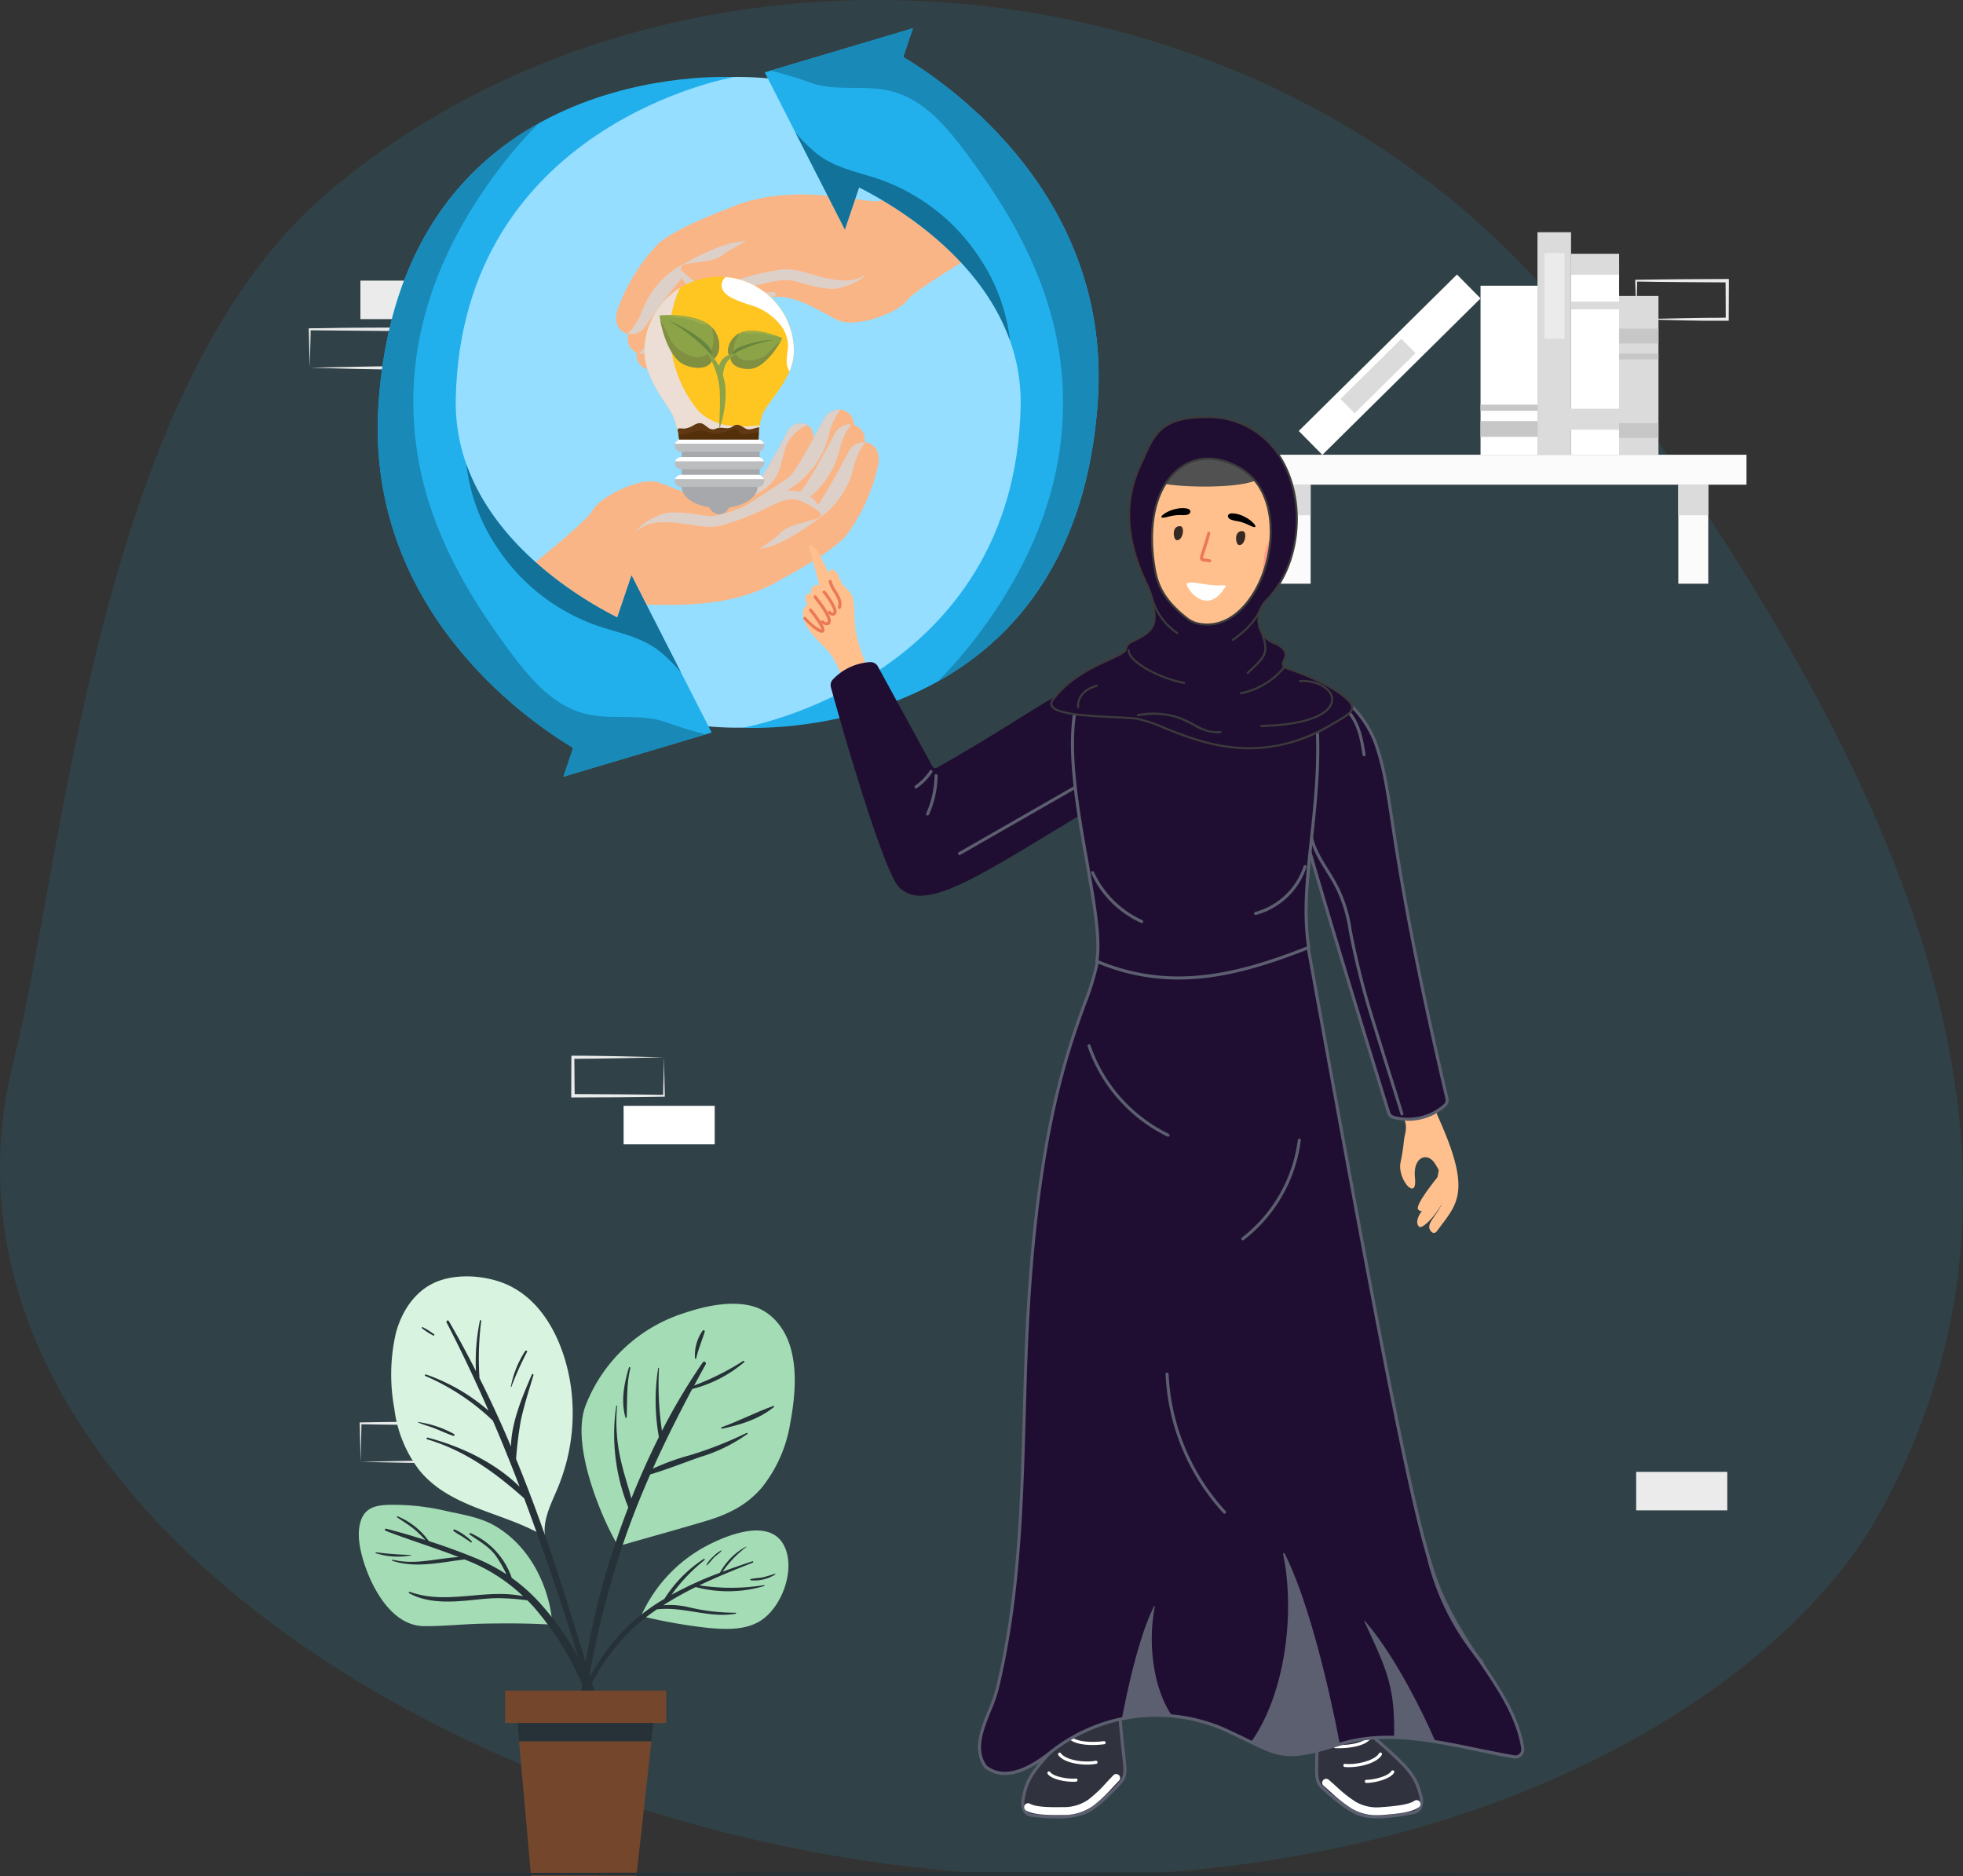 <svg xmlns="http://www.w3.org/2000/svg" width="380.173" height="363.3" viewBox="0 0 380.173 363.3">
  <rect x="0" y="0" width="380.173" height="363.3" fill="#333333" stroke="none"/>
  <g id="Group_8988" data-name="Group 8988" transform="translate(-24 -112.861)">
    <g id="Group_8987" data-name="Group 8987">
      <path id="Path_594" data-name="Path 594" d="M561.65,367.144c43.233-77.318-7.167-158.678-54.088-224.416C450.485,62.764,330.207,52.15,261.287,110.973c-44.626,38.089-51.049,129.652-60.771,168.3-11.4,45.3,15.977,86.97,60.771,116.175,42.554,27.745,101.074,44.087,156.549,41.1C493.5,432.467,544.453,397.9,561.65,367.144Z" transform="translate(-173.931 39.269)" fill="#1bb0dd" opacity="0.12"/>
      <g id="Switches-cuate" transform="translate(17.36 137.491)">
        <g id="freepik--background-complete--inject-11" transform="translate(66.445 20.34)">
          <path id="Path_1" data-name="Path 1" d="M58.7,391.989l8.9-.187,4.384-.073c1.459-.033,2.9,0,4.364-.04l-.3.3v-7.456l.333.333-8.881-.04c-2.945,0-5.883-.08-8.828-.113l.187-.18c0,1.219-.06,2.445-.087,3.691Zm0,0-.093-3.691c0-1.239-.073-2.5-.087-3.764v-.18h.18c2.945-.033,5.883-.107,8.828-.113l8.821-.04h.333v8.089h-.293c-1.492,0-2.978,0-4.464-.04l-4.437-.073Z" transform="translate(-48.659 -153.872)" fill="#ebebeb"/>
          <path id="Path_3" data-name="Path 3" d="M284.13,117.989l8.9-.187,4.384-.073h4.364l-.3.293-.033-7.456.333.333-8.828-.04c-2.938,0-5.876-.073-8.821-.107l.187-.187c0,1.219-.06,2.452-.087,3.691Zm0,0-.093-3.684c0-1.246-.073-2.505-.087-3.771v-.18h.18c2.945-.033,5.883-.107,8.821-.107l8.828-.047h.333v.333l-.033,7.456v.3h-.293c-1.492,0-2.978,0-4.464-.04l-4.437-.073Z" transform="translate(-123.893 -62.429)" fill="#ebebeb"/>
          <path id="Path_4" data-name="Path 4" d="M298.907,132.1l8.895-.187,4.384-.073c1.459-.033,2.9,0,4.364-.033l-.32.293v-7.455l.333.333-8.821-.04c-2.945,0-5.883-.073-8.821-.107l.18-.187c0,1.219-.06,2.452-.087,3.691Zm0,0-.1-3.684c0-1.246-.073-2.505-.087-3.771v-.18h.187c2.938-.033,5.876-.107,8.821-.107l8.821-.047h.333v.333l-.04,7.455v.3h-.293c-1.486,0-2.978,0-4.464-.04l-4.437-.073Z" transform="translate(-128.822 -67.138)" fill="#ebebeb"/>
          <rect id="Rectangle_5" data-name="Rectangle 5" width="17.643" height="7.456" transform="translate(257.072 240.062)" fill="#ebebeb"/>
          <rect id="Rectangle_6" data-name="Rectangle 6" width="17.643" height="7.456" transform="translate(27.637 16.83) rotate(180)" fill="#ebebeb"/>
          <path id="Path_5" data-name="Path 5" d="M43.907,73.982,52.8,73.8l4.384-.08h4.364l-.3.3V66.56l.333.326L52.7,66.813c-2.945,0-5.883-.08-8.795-.08l.18-.18c0,1.219-.06,2.445-.087,3.684Zm0,0-.1-3.691c0-1.246-.073-2.505-.087-3.764v-.18h.187c2.938,0,5.876-.107,8.821-.107l8.821-.04h.333v.34L61.842,74v.293H57.085l-4.437-.08Z" transform="translate(-43.72 -47.744)" fill="#ebebeb"/>
          <path id="Path_6" data-name="Path 6" d="M429.47,59.879l8.9-.187,4.384-.073c1.459,0,2.9,0,4.357-.04l-.293.3-.033-7.456.326.333-8.821-.06c-2.938,0-5.876-.073-8.821-.107l.187-.18c0,1.219-.06,2.445-.087,3.684Zm0,0-.093-3.691c0-1.246-.073-2.5-.087-3.764v-.18h.18c2.945-.033,5.883-.1,8.821-.107l8.795-.047h.34v.333l-.033,7.456v.3h-4.764l-4.437-.073Z" transform="translate(-172.398 -43.035)" fill="#ebebeb"/>
          <rect id="Rectangle_7" data-name="Rectangle 7" width="17.643" height="7.456" transform="translate(60.97 169.178)" fill="#fff"/>
          <path id="Path_7" data-name="Path 7" d="M137.949,278.156l-8.9.187-4.384.073c-1.452.033-2.9,0-4.357.04l.293-.3.067,7.456-.333-.333,8.821.047c2.938,0,5.883.073,8.821.107l-.18.18c0-1.219.053-2.445.087-3.684Zm0,0,.093,3.691c0,1.246.073,2.5.087,3.764v.18h-.18c-2.938.033-5.883.1-8.821.107l-8.821.04H120v-.333l.033-7.456v-.3h.293c1.486,0,2.978,0,4.457.033l4.437.073Z" transform="translate(-69.177 -118.379)" fill="#ebebeb"/>
          <rect id="Rectangle_8" data-name="Rectangle 8" width="97.628" height="5.797" transform="translate(278.439 48.891) rotate(180)" fill="#fcfbfb"/>
          <rect id="Rectangle_9" data-name="Rectangle 9" width="5.797" height="19.175" transform="translate(265.234 48.891)" fill="#fcfbfb"/>
          <rect id="Rectangle_10" data-name="Rectangle 10" width="5.797" height="5.923" transform="translate(265.234 48.891)" fill="#dbdbdb"/>
          <rect id="Rectangle_11" data-name="Rectangle 11" width="5.797" height="19.175" transform="translate(188.227 48.891)" fill="#fcfbfb"/>
          <rect id="Rectangle_12" data-name="Rectangle 12" width="5.797" height="5.923" transform="translate(188.227 48.891)" fill="#dbdbdb"/>
          <rect id="Rectangle_13" data-name="Rectangle 13" width="36.944" height="9.301" transform="translate(253.767 6.143) rotate(90)" fill="#fff"/>
          <rect id="Rectangle_14" data-name="Rectangle 14" width="4.058" height="9.301" transform="translate(253.767 4.171) rotate(90)" fill="#dbdbdb"/>
          <rect id="Rectangle_15" data-name="Rectangle 15" width="1.506" height="9.301" transform="translate(253.767 13.432) rotate(90)" fill="#dbdbdb"/>
          <rect id="Rectangle_16" data-name="Rectangle 16" width="4.058" height="10.46" transform="translate(253.767 34.186) rotate(90)" fill="#dbdbdb"/>
          <rect id="Rectangle_17" data-name="Rectangle 17" width="43.094" height="6.503" transform="translate(244.46) rotate(90)" fill="#dbdbdb"/>
          <rect id="Rectangle_18" data-name="Rectangle 18" width="16.577" height="3.904" transform="translate(243.187 4.044) rotate(90)" fill="#ebebeb"/>
          <rect id="Rectangle_19" data-name="Rectangle 19" width="43.094" height="6.503" transform="matrix(-0.711, 0.703, -0.703, -0.711, 226.936, 12.816)" fill="#fff"/>
          <rect id="Rectangle_20" data-name="Rectangle 20" width="16.577" height="3.904" transform="matrix(-0.711, 0.703, -0.703, -0.711, 214.337, 23.41)" fill="#dbdbdb"/>
          <rect id="Rectangle_21" data-name="Rectangle 21" width="32.734" height="11.04" transform="translate(237.97 10.36) rotate(90)" fill="#fff"/>
          <rect id="Rectangle_22" data-name="Rectangle 22" width="3.051" height="11.04" transform="translate(237.97 36.578) rotate(90)" fill="#c7c7c7"/>
          <rect id="Rectangle_23" data-name="Rectangle 23" width="1.186" height="11.04" transform="translate(237.964 33.393) rotate(90)" fill="#c7c7c7"/>
          <rect id="Rectangle_24" data-name="Rectangle 24" width="30.762" height="7.629" transform="translate(261.389 12.339) rotate(90)" fill="#dbdbdb"/>
          <rect id="Rectangle_25" data-name="Rectangle 25" width="2.865" height="7.629" transform="translate(261.389 36.971) rotate(90)" fill="#c7c7c7"/>
          <rect id="Rectangle_26" data-name="Rectangle 26" width="2.865" height="7.629" transform="translate(261.396 18.675) rotate(90)" fill="#c7c7c7"/>
          <rect id="Rectangle_27" data-name="Rectangle 27" width="1.113" height="7.629" transform="translate(261.396 23.506) rotate(90)" fill="#c7c7c7"/>
        </g>
        <g id="freepik--Plant--inject-11" transform="translate(76.129 222.543)">
          <path id="Path_8" data-name="Path 8" d="M85.011,312.753a37.669,37.669,0,0,1-.762,14.418,39.871,39.871,0,0,1-2.21,6.371c-1.143,2.637-2.347,5.213-2.058,8.1.282.183-.678.152-.709-.13-7.712-4.39-17.6-5.19-23.54-12.376a24.552,24.552,0,0,1-4.9-12.018,35.954,35.954,0,0,1,.282-14.517c1.014-3.909,3.3-7.682,6.981-9.6s8.764-1.806,12.757-.564C79.5,295.111,83.792,304.416,85.011,312.753Z" transform="translate(-43.954 -291.526)" fill="#d8f4e0"/>
          <path id="Path_9" data-name="Path 9" d="M91,372.494c-1.052-3.513-2.1-7.019-3.185-10.517-2.119-6.859-4.313-13.717-6.752-20.439q-2.18-6.059-4.618-12.01a75.083,75.083,0,0,1,.922-7.453c.648-2.987,1.585-5.876,2.454-8.8a.168.168,0,0,0-.312-.107c-1.73,4.031-3.986,9.191-4.047,13.961q-2.82-6.721-6.1-13.268a57.1,57.1,0,0,1,.335-11.05.132.132,0,0,0-.259-.053,39.4,39.4,0,0,0-.762,9.762q-2.484-4.915-5.258-9.693c-.168-.29-.564,0-.419.29,2.9,5.578,5.586,11.279,8.108,17.055a37.029,37.029,0,0,0-12.094-7c-.191-.069-.335.206-.137.29a44.032,44.032,0,0,1,13.077,8.657q2.721,6.34,5.182,12.787c-4.824-4.732-11.431-7.842-17.817-9.511-.213-.061-.274.274-.069.335,7.392,2.225,13.138,6.417,18.762,11.431q.983,2.606,1.92,5.22,3.582,9.907,6.805,19.943,1.524,4.809,3.048,9.633c1.075,3.46,1.92,7.11,3.323,10.448.137.32.709.251.64-.137A86.811,86.811,0,0,0,91,372.494Z" transform="translate(-45.989 -294.173)" fill="#263238"/>
          <path id="Path_10" data-name="Path 10" d="M83.4,310.49a19.182,19.182,0,0,0-2.774,6.92c0,.069.084.107.107,0a60.681,60.681,0,0,1,3.048-6.79C83.869,310.429,83.533,310.292,83.4,310.49Z" transform="translate(-51.187 -296.015)" fill="#263238"/>
          <path id="Path_11" data-name="Path 11" d="M64.039,330.874a20.3,20.3,0,0,0-6.92-2.324c-.069,0-.107.084,0,.107,1.113.465,2.286.762,3.406,1.219s2.233.96,3.376,1.356a.2.2,0,0,0,.137-.358Z" transform="translate(-45.577 -300.335)" fill="#263238"/>
          <path id="Path_12" data-name="Path 12" d="M60.385,305.807a14.029,14.029,0,0,0-2.225-1.379.122.122,0,0,0-.13.2,13.542,13.542,0,0,0,2.195,1.425C60.369,306.135,60.522,305.9,60.385,305.807Z" transform="translate(-45.802 -294.594)" fill="#263238"/>
          <path id="Path_13" data-name="Path 13" d="M122.531,340.6c-5.555,1.654-11.141,3.178-16.7,4.8-.48.145-9.907-17.848-6.478-27.114a30.253,30.253,0,0,1,18.884-17.916c3.963-1.349,8.84-2.484,13.031-1.524,3.727.823,6.356,3.871,7.567,7.377,1.646,4.763,1.1,10.44.2,15.3a26.73,26.73,0,0,1-5.464,12.49C130.593,337.562,126.851,339.322,122.531,340.6Z" transform="translate(-55.464 -293.183)" fill="#a4dcb6"/>
          <path id="Path_14" data-name="Path 14" d="M130.276,326.952a73.971,73.971,0,0,1-10.89,4.29,45.134,45.134,0,0,0-7.27,2.629c2.347-5.228,4.923-10.349,7.621-15.424a25,25,0,0,0,10.075-5.2.16.16,0,0,0-.206-.236,50.085,50.085,0,0,1-9.5,4.763c.762-1.364,1.478-2.728,2.24-4.092.213-.373-.312-.762-.564-.381a117.1,117.1,0,0,0-7.9,13.252,60.965,60.965,0,0,1-.572-12.147.08.08,0,0,0-.16,0,40.39,40.39,0,0,0,.137,13.344c-1.943,3.887-3.719,7.872-5.334,11.9-.633-2.423-1.456-4.809-2-7.247a33.463,33.463,0,0,1-.762-10.669.08.08,0,1,0-.16,0,37.76,37.76,0,0,0,2.332,19.631c-.93,2.423-1.814,4.862-2.622,7.308a145.478,145.478,0,0,0-7.377,38.538.237.237,0,0,0,.472.038,190.708,190.708,0,0,1,8.276-38.1c1.608-4.847,3.467-9.549,5.5-14.159,3.277-.975,6.546-2.286,9.77-3.406a30.6,30.6,0,0,0,9.008-4.412.126.126,0,1,0-.122-.221Z" transform="translate(-55.17 -296.634)" fill="#263238"/>
          <path id="Path_15" data-name="Path 15" d="M144.2,324.448c-3.4,1.212-6.615,2.9-10.014,4.123-.152.061-.061.312.1.282,3.589-.762,7.148-1.852,10.044-4.207C144.443,324.555,144.321,324.41,144.2,324.448Z" transform="translate(-63.911 -299.358)" fill="#263238"/>
          <path id="Path_16" data-name="Path 16" d="M110.568,314.769c0-.175-.221-.282-.274-.1-.937,3.132-1.577,6.455-.671,9.655a.122.122,0,0,0,.236,0C109.989,321.087,109.806,317.947,110.568,314.769Z" transform="translate(-57.981 -297.01)" fill="#263238"/>
          <path id="Path_17" data-name="Path 17" d="M128.9,305.312a8.307,8.307,0,0,0-1.471,5.334c0,.114.191.191.229.046.411-1.791,1.1-3.422,1.654-5.167a.236.236,0,0,0-.412-.213Z" transform="translate(-62.318 -294.785)" fill="#263238"/>
          <path id="Path_18" data-name="Path 18" d="M42.974,360.7c1.631,5.167,5.5,12.315,11.629,12.368,3.97.038,7.971-.434,11.957-.488,4.26-.069,8.535-.061,12.787.2.351,0-.511-12.772-10.76-19-2.865-1.745-6.378-2.286-9.64-3a44.429,44.429,0,0,0-11.385-1.189c-2.355.091-4.313.594-5.152,3C41.534,355.111,42.2,358.235,42.974,360.7Z" transform="translate(-41.994 -305.337)" fill="#a4dcb6"/>
          <path id="Path_19" data-name="Path 19" d="M48.965,354.918c2.492.64,5,1.379,7.5,2.172a25.847,25.847,0,0,0-2.065-2.019c-1.075-.892-2.286-1.6-3.406-2.385-.091-.061,0-.251.084-.2a14.068,14.068,0,0,1,6.051,4.8c3.109,1.006,6.2,2.119,9.145,3.338a34.668,34.668,0,0,1,5.876,3.094,23.96,23.96,0,0,0-2.126-3.7c-1.364-1.768-3.2-2.743-4.984-4a.16.16,0,0,1,.16-.274,14.586,14.586,0,0,1,7.994,8.672,34.1,34.1,0,0,1,5.815,5.281c6.782,7.7,12.117,17.947,12.14,28.4,0,.251-.4.32-.45.061A57.763,57.763,0,0,0,77.74,370.388a21.846,21.846,0,0,0-1.524-1.623,45.949,45.949,0,0,0-5.609-.419c-2.18,0-4.344.32-6.516.5-3.574.3-7.537.335-10.76-1.463-.145-.084-.046-.328.114-.267,7.194,2.614,14.738-.709,21.948.854a33.639,33.639,0,0,0-10.669-6.859l-.663-.267c-4.618.556-9.5,1.76-13.992.259a.114.114,0,0,1,.061-.213c4.344,1.09,8.512-.282,12.8-.5-4.671-1.821-9.427-3.262-14.113-5.068C48.545,355.162,48.538,354.811,48.965,354.918Z" transform="translate(-43.572 -306.028)" fill="#263238"/>
          <path id="Path_20" data-name="Path 20" d="M46.356,361.64a60.311,60.311,0,0,0,6.721.511.05.05,0,0,1,0,.1,13.938,13.938,0,0,1-6.782-.434C46.2,361.785,46.249,361.625,46.356,361.64Z" transform="translate(-43.006 -308.208)" fill="#263238"/>
          <path id="Path_21" data-name="Path 21" d="M66.24,355.83a10.979,10.979,0,0,1,3.33,2.286c.114.107-.038.312-.168.221-.564-.412-1.151-.762-1.73-1.174a15.393,15.393,0,0,1-1.623-1.029.2.2,0,0,1,.191-.3Z" transform="translate(-47.71 -306.826)" fill="#263238"/>
          <path id="Path_22" data-name="Path 22" d="M113.8,372.53c-.076.175.168.335.267.152h0a.275.275,0,0,0,.16.107,103.181,103.181,0,0,0,12.521,2.18c3.391.3,7.293.488,10.265-1.478,4.016-2.66,6.66-9.793,4.489-14.319-2.568-5.373-10.318-2.454-14.2-.541a28.517,28.517,0,0,0-13.5,13.9Z" transform="translate(-59.074 -306.89)" fill="#a4dcb6"/>
          <path id="Path_23" data-name="Path 23" d="M105.948,376a39.736,39.736,0,0,1,7.476-5.693,25.377,25.377,0,0,1,7.621-7.727c.145-.1.267.13.137.236a34,34,0,0,0-6.394,6.721,70.344,70.344,0,0,1,9.381-4.268,12.513,12.513,0,0,1,5.037-5.053c.046,0,.1,0,.053.069a20.8,20.8,0,0,0-4.572,4.778c1.905-.709,3.81-1.372,5.754-2.012.175-.061.244.206.076.267-3.422,1.341-6.927,2.751-10.318,4.382a39.749,39.749,0,0,0,12.5-.038.091.091,0,0,1,.046.175,24.569,24.569,0,0,1-13.26.2,63.239,63.239,0,0,0-6.287,3.521,15.8,15.8,0,0,1,5.083.419,38.78,38.78,0,0,0,8.916,1.029.1.1,0,0,1,0,.2c-5.182.892-10.082-1.463-15.241-.846a38.673,38.673,0,0,0-5.334,4.367,40.39,40.39,0,0,0-7.8,11c-2.157,4.4-3.33,9.069-5.075,13.611a.168.168,0,0,1-.32-.084C94.952,392.273,99.417,382.389,105.948,376Z" transform="translate(-54.23 -307.87)" fill="#263238"/>
          <path id="Path_24" data-name="Path 24" d="M130.367,363.931a5.844,5.844,0,0,1,1.326-1.608,5.335,5.335,0,0,1,1.524-1.143c.053,0,.084.053.053.084-.427.48-1.014.838-1.471,1.3s-.846,1.013-1.318,1.471C130.421,364.091,130.329,364.015,130.367,363.931Z" transform="translate(-63.019 -308.099)" fill="#263238"/>
          <path id="Path_25" data-name="Path 25" d="M141.55,368.128c.762-.2,1.585-.183,2.362-.343a22.02,22.02,0,0,0,2.286-.686.091.091,0,0,1,.069.168,7.621,7.621,0,0,1-4.725,1.1.122.122,0,0,1,.008-.236Z" transform="translate(-65.659 -309.507)" fill="#263238"/>
          <path id="Path_26" data-name="Path 26" d="M81.84,399.55l.678,7.727,2.309,26.078h20.423l2.888-26.078.846-7.727Z" transform="translate(-51.475 -317.228)" fill="#74472c"/>
          <path id="Path_27" data-name="Path 27" d="M81.84,399.55l.678,7.727h25.621l.846-7.727Z" transform="translate(-51.475 -317.228)" fill="#263238"/>
          <rect id="Rectangle_28" data-name="Rectangle 28" width="31.191" height="6.264" transform="translate(59.53 86.483) rotate(180)" fill="#74472c"/>
        </g>
        <g id="freepik--Table--inject-11" transform="translate(38.368 337.908)">
          <path id="Path_40" data-name="Path 40" d="M38.37,443.791l40.321-.183L119,443.54l80.642-.13,80.642.13,40.321.069,40.313.183-40.313.183-40.321.069-80.642.13L119,444.043l-40.313-.069Z" transform="translate(-38.37 -443.41)" fill="#263238"/>
        </g>
      </g>
    </g>
    <g id="Group_8881" data-name="Group 8881" transform="translate(-21 -31)">
      <g id="Group_8859" data-name="Group 8859" transform="translate(114.114 147.961)">
        <path id="Path_7828" data-name="Path 7828" d="M63.008,0A63.008,63.008,0,1,1,0,63.008,63.008,63.008,0,0,1,63.008,0Z" transform="translate(0 123.735) rotate(-79.071)" fill="#95deff"/>
      </g>
      <g id="Group_8880" data-name="Group 8880" transform="translate(118.155 149.333)">
        <g id="Group_8862" data-name="Group 8862" transform="translate(26.663 28.141)">
          <g id="Group_8860" data-name="Group 8860" transform="translate(0 45.707)">
            <path id="Path_7725" data-name="Path 7725" d="M146.314,286.675c2.006-2.591,3.873-4.647,4.948-4.954,2.965-.847,17.459,1.794,28.715-5.077,0,0-6.631-17.074-10.744-15.948s-9.964-1.839-12.867-2.831c-3.678-1.259-11.63,2.881-12.967,5.522-.775,1.538-7.467,7.133-14.84,13.017V286.68h17.754Z" transform="translate(-128.56 -243.735)" fill="#fab587"/>
            <path id="Path_7726" data-name="Path 7726" d="M200.63,252.116s5.907-2.7,6.932-3.594,4.235-6.8,5.65-9.5,5.779-1.922,4.876,2.313a30.684,30.684,0,0,1-5.132,11.407c-1.376,1.705-9.5,4.893-9.5,4.893Z" transform="translate(-160.469 -234.799)" fill="#fab587"/>
            <path id="Path_7727" data-name="Path 7727" d="M210.371,248.636c2.1-2.452,1.488-5.879,3.433-8.342a9.167,9.167,0,0,1,3.109-2.535,2.737,2.737,0,0,0-3.7,1.265c-1.41,2.7-4.62,8.6-5.65,9.5s-6.932,3.594-6.932,3.594l.3.585C204.419,252.453,208.036,251.367,210.371,248.636Z" transform="translate(-160.469 -234.801)" fill="#ddd0c9"/>
            <path id="Path_7728" data-name="Path 7728" d="M201.12,253.934s11.518-7.261,12.716-8.309,4.948-7.946,6.6-11.095,6.748-2.251,5.7,2.7a36.08,36.08,0,0,1-6,13.324c-3.226,4.023-15.163,9.93-15.163,9.93Z" transform="translate(-160.686 -232.693)" fill="#fab587"/>
            <path id="Path_7729" data-name="Path 7729" d="M214.711,247.786a17.035,17.035,0,0,0,7.267-10.521,11.984,11.984,0,0,1,2.145-4.536,3.272,3.272,0,0,0-3.193,1.817c-1.649,3.148-5.4,10.047-6.6,11.095-1.031.9-9.679,6.392-12.092,7.913C206.726,253.381,211.072,250.355,214.711,247.786Z" transform="translate(-161.182 -232.703)" fill="#ddd0c9"/>
            <path id="Path_7730" data-name="Path 7730" d="M204.86,259.064s11.518-7.261,12.716-8.309,4.948-7.946,6.6-11.095,6.748-2.251,5.7,2.7a36.082,36.082,0,0,1-6,13.324c-3.226,4.023-15.163,9.93-15.163,9.93Z" transform="translate(-162.342 -234.964)" fill="#fab587"/>
            <path id="Path_7731" data-name="Path 7731" d="M218.451,252.907a17.035,17.035,0,0,0,7.267-10.521,12.025,12.025,0,0,1,2.145-4.536,3.281,3.281,0,0,0-3.193,1.817c-1.649,3.148-5.4,10.047-6.6,11.095-1.031.9-9.685,6.392-12.092,7.913C210.466,258.508,214.812,255.482,218.451,252.907Z" transform="translate(-162.838 -234.971)" fill="#ddd0c9"/>
            <path id="Path_7732" data-name="Path 7732" d="M209.7,265.3s11.518-7.261,12.716-8.309,4.948-7.946,6.6-11.095,6.748-2.246,5.7,2.7a36.081,36.081,0,0,1-6,13.324c-3.226,4.023-15.163,9.93-15.163,9.93Z" transform="translate(-164.485 -237.728)" fill="#fab587"/>
            <path id="Path_7733" data-name="Path 7733" d="M223.291,259.147a17.035,17.035,0,0,0,7.267-10.521,12.024,12.024,0,0,1,2.145-4.536,3.281,3.281,0,0,0-3.193,1.817c-1.649,3.148-5.4,10.047-6.6,11.095-1.031.9-9.685,6.392-12.092,7.913C215.306,264.748,219.652,261.722,223.291,259.147Z" transform="translate(-164.981 -237.734)" fill="#ddd0c9"/>
            <path id="Path_7734" data-name="Path 7734" d="M154.1,274.151s2.112-6.4,10.749-7.935,10.749.513,13.864,0,8.147-3.02,12.092-4.4c4.5-1.571,8.2,1.482,8.192,4.107-.006,1.064-5.918,1.3-7.712,3.277s-6.637,4.207-7.551,7.027-6.275,6.258-7.941,5.745" transform="translate(-139.868 -245.398)" fill="#fab587"/>
            <path id="Path_7735" data-name="Path 7735" d="M178.163,267.069c2.859.228,5.879,1.22,8.721.557a46.415,46.415,0,0,0,9.245-3.6c1.722-.819,4.04-2.012,5.99-1.248a13.358,13.358,0,0,1,4.168,2.424c-.162-2.58-3.784-5.455-8.175-3.923-3.945,1.376-8.983,3.884-12.092,4.4-2.452.407-4.28-.78-9.161-.557-1.321.061-5.065,1.644-6.319,3.65C172.908,266.729,175.633,266.863,178.163,267.069Z" transform="translate(-147.147 -245.16)" fill="#ddd0c9"/>
          </g>
          <g id="Group_8861" data-name="Group 8861" transform="translate(19.501)">
            <path id="Path_7736" data-name="Path 7736" d="M239.179,150.67c-3.316,2.875-6.252,5.155-7.411,5.333-3.048.468-17.091-3.984-29.127,1.415,0,0,4.425,17.776,8.643,17.174s9.652,3.082,12.41,4.436c3.488,1.711,11.9-1.388,13.558-3.839.791-1.176,6.158-4.675,12.761-8.7V150.676H239.179Z" transform="translate(-180.86 -150.67)" fill="#fab587"/>
            <path id="Path_7737" data-name="Path 7737" d="M204.065,188.449s-6.2,1.928-7.333,2.692-5.06,6.213-6.8,8.71-5.974,1.181-4.547-2.909a30.679,30.679,0,0,1,6.531-10.666c1.577-1.516,10.042-3.656,10.042-3.656Z" transform="translate(-173.09 -164.816)" fill="#fab587"/>
            <path id="Path_7738" data-name="Path 7738" d="M194.763,194.782c-2.391,2.168-2.218,5.645-4.458,7.84a9.232,9.232,0,0,1-3.4,2.123,2.739,2.739,0,0,0,3.834-.791c1.744-2.5,5.673-7.946,6.8-8.71s7.333-2.692,7.333-2.692l-.223-.619C201.149,191.745,197.421,192.369,194.763,194.782Z" transform="translate(-173.891 -168.926)" fill="#ddd0c9"/>
            <path id="Path_7739" data-name="Path 7739" d="M197.883,180.482s-12.343,5.745-13.664,6.637-5.912,7.261-7.946,10.175-6.977,1.382-5.311-3.4a36.109,36.109,0,0,1,7.629-12.46c3.706-3.583,16.294-7.935,16.294-7.935Z" transform="translate(-166.685 -160.778)" fill="#fab587"/>
            <path id="Path_7740" data-name="Path 7740" d="M185.91,190.7a17.012,17.012,0,0,0-8.537,9.523,11.96,11.96,0,0,1-2.7,4.224,3.282,3.282,0,0,0,3.4-1.4c2.034-2.914,6.626-9.284,7.946-10.175,1.137-.763,10.409-5.116,13-6.325C194.536,186.157,189.844,188.6,185.91,190.7Z" transform="translate(-168.476 -166.536)" fill="#ddd0c9"/>
            <path id="Path_7741" data-name="Path 7741" d="M194.823,174.927s-12.343,5.745-13.664,6.637-5.912,7.261-7.946,10.175-6.977,1.382-5.311-3.394a36.031,36.031,0,0,1,7.634-12.46c3.706-3.583,16.294-7.935,16.294-7.935Z" transform="translate(-165.33 -158.321)" fill="#fab587"/>
            <path id="Path_7742" data-name="Path 7742" d="M182.84,185.139a17.019,17.019,0,0,0-8.537,9.518,12.036,12.036,0,0,1-2.7,4.23,3.291,3.291,0,0,0,3.4-1.4c2.034-2.914,6.62-9.284,7.946-10.175,1.137-.763,10.409-5.116,13-6.325C191.471,180.6,186.779,183.043,182.84,185.139Z" transform="translate(-167.117 -164.075)" fill="#ddd0c9"/>
            <path id="Path_7743" data-name="Path 7743" d="M190.813,168.122s-12.343,5.745-13.664,6.637-5.912,7.261-7.946,10.175-6.977,1.382-5.311-3.4a36.109,36.109,0,0,1,7.629-12.46c3.706-3.583,16.294-7.935,16.294-7.935Z" transform="translate(-163.555 -155.306)" fill="#fab587"/>
            <path id="Path_7744" data-name="Path 7744" d="M178.83,178.339a17.019,17.019,0,0,0-8.537,9.518,12.035,12.035,0,0,1-2.7,4.23,3.282,3.282,0,0,0,3.4-1.4c2.034-2.914,6.626-9.284,7.946-10.175,1.137-.763,10.409-5.116,13-6.325C187.461,173.8,182.769,176.243,178.83,178.339Z" transform="translate(-165.341 -161.064)" fill="#ddd0c9"/>
            <path id="Path_7745" data-name="Path 7745" d="M231.654,170.166s-2.9,6.08-11.669,6.514-10.6-1.867-13.753-1.75-8.465,1.967-12.555,2.836c-4.659.992-7.946-2.508-7.606-5.11.139-1.059,6.035-.541,8.063-2.274s7.116-3.332,8.375-6.018,7.016-5.416,8.6-4.7" transform="translate(-173.513 -154.602)" fill="#fab587"/>
            <path id="Path_7746" data-name="Path 7746" d="M214.1,185.63c-2.809-.591-5.678-1.95-8.582-1.649a46.707,46.707,0,0,0-9.624,2.4c-1.811.6-4.263,1.482-6.1.479a13.327,13.327,0,0,1-3.828-2.931c-.167,2.58,3.065,5.89,7.612,4.926,4.09-.869,9.4-2.719,12.555-2.836,2.48-.095,4.146,1.315,9.016,1.705,1.321.106,5.233-.992,6.732-2.825C219.271,186.627,216.59,186.148,214.1,185.63Z" transform="translate(-173.479 -165.396)" fill="#ddd0c9"/>
          </g>
        </g>
        <g id="Group_8876" data-name="Group 8876" transform="translate(51.672 48.113)">
          <g id="Group_8875" data-name="Group 8875">
            <g id="Group_8867" data-name="Group 8867">
              <g id="Group_8863" data-name="Group 8863">
                <path id="Path_7747" data-name="Path 7747" d="M202.372,200.976a14.466,14.466,0,1,0-28.932,0c0,5.182,4.246,9.925,5.422,12.232a18.553,18.553,0,0,1,1.4,6h15.285a16.94,16.94,0,0,1,.708-6C197.2,210.806,202.372,206.159,202.372,200.976Z" transform="translate(-173.44 -186.51)" fill="#ffc520"/>
                <path id="Path_7748" data-name="Path 7748" d="M200.553,189.328a4.337,4.337,0,0,0,1.521,1.282,24.013,24.013,0,0,0,3.622,1.41,11.452,11.452,0,0,1,6.124,4.157,6.75,6.75,0,0,1,1.271,3.9c-.111,1.677-.68,3.293.268,4.792a9.9,9.9,0,0,0,.858-3.845,14.459,14.459,0,0,0-13.2-14.4A2.013,2.013,0,0,0,200.553,189.328Z" transform="translate(-185.295 -186.559)" fill="#fff"/>
                <path id="Path_7749" data-name="Path 7749" d="M195.74,216.967a19.538,19.538,0,0,1-5.21.123,9.97,9.97,0,0,1-6.7-2.942,23.961,23.961,0,0,1-5.433-16.082,19.98,19.98,0,0,1,1.934-7.7,14.459,14.459,0,0,0-6.876,12.315c0,5.182,4.246,9.925,5.422,12.232a18.552,18.552,0,0,1,1.4,6h15.285A20.359,20.359,0,0,1,195.74,216.967Z" transform="translate(-173.444 -188.219)" fill="#ecddd5"/>
                <path id="Path_7750" data-name="Path 7750" d="M195.6,223.484a14.91,14.91,0,0,1-10.482-.184c-4.151-1.917-6.821-6.787-8.37-10.76a40.515,40.515,0,0,1-1.828-7.172,13.806,13.806,0,0,1-.3-3.1,14.421,14.421,0,0,0-1.165,5.689c0,5.182,4.246,9.925,5.422,12.232a18.553,18.553,0,0,1,1.4,6h15.285A19.421,19.421,0,0,1,195.6,223.484Z" transform="translate(-173.449 -193.488)" fill="#ecddd5"/>
              </g>
              <g id="Group_8864" data-name="Group 8864" transform="translate(5.851 31.518)">
                <path id="Path_7751" data-name="Path 7751" d="M201.276,244.246a1.211,1.211,0,0,1-1.248,1.176h-14.84a1.215,1.215,0,0,1-1.248-1.176h0a1.211,1.211,0,0,1,1.248-1.176h14.84a1.214,1.214,0,0,1,1.248,1.176Z" transform="translate(-183.94 -243.07)" fill="#bbbdbf"/>
                <path id="Path_7752" data-name="Path 7752" d="M201.253,243.895a1.235,1.235,0,0,0-1.187-.825h-14.84a1.247,1.247,0,0,0-1.187.825Z" transform="translate(-183.984 -243.07)" fill="#fff"/>
              </g>
              <rect id="Rectangle_2980" data-name="Rectangle 2980" width="15.096" height="5.093" transform="translate(7.2 33.87)" fill="#a6a8ab"/>
              <g id="Group_8865" data-name="Group 8865" transform="translate(5.851 34.928)">
                <path id="Path_7753" data-name="Path 7753" d="M201.276,250.366a1.211,1.211,0,0,1-1.248,1.176h-14.84a1.211,1.211,0,0,1-1.248-1.176h0a1.211,1.211,0,0,1,1.248-1.176h14.84a1.214,1.214,0,0,1,1.248,1.176Z" transform="translate(-183.94 -249.19)" fill="#bbbdbf"/>
                <path id="Path_7754" data-name="Path 7754" d="M201.253,250.015a1.235,1.235,0,0,0-1.187-.825h-14.84a1.24,1.24,0,0,0-1.187.825Z" transform="translate(-183.984 -249.19)" fill="#fff"/>
              </g>
              <g id="Group_8866" data-name="Group 8866" transform="translate(5.851 38.378)">
                <path id="Path_7755" data-name="Path 7755" d="M201.276,256.556a1.211,1.211,0,0,1-1.248,1.176h-14.84a1.215,1.215,0,0,1-1.248-1.176h0a1.211,1.211,0,0,1,1.248-1.176h14.84a1.215,1.215,0,0,1,1.248,1.176Z" transform="translate(-183.94 -255.38)" fill="#bbbdbf"/>
                <path id="Path_7756" data-name="Path 7756" d="M201.253,256.2a1.235,1.235,0,0,0-1.187-.825h-14.84a1.247,1.247,0,0,0-1.187.825Z" transform="translate(-183.984 -255.38)" fill="#fff"/>
              </g>
              <path id="Path_7757" data-name="Path 7757" d="M201.049,259.55c0,2.274-3.288,4.118-7.345,4.118s-7.345-1.844-7.345-4.118Z" transform="translate(-179.16 -218.849)" fill="#a6a8ab"/>
              <path id="Path_7758" data-name="Path 7758" d="M199.8,266.4a1.992,1.992,0,0,1-3.845,0Z" transform="translate(-183.406 -221.881)" fill="#a6a8ab"/>
            </g>
            <g id="Group_8868" data-name="Group 8868" transform="translate(2.892 7.432)">
              <path id="Path_7759" data-name="Path 7759" d="M188.638,202.068c1.939,1.844,2.168,5.338.2,6.514-.925,2.318-5.038,1.527-6.514.123-2.9-2.764-3.689-8.8-3.689-8.8S185.735,199.3,188.638,202.068Z" transform="translate(-178.63 -199.849)" fill="#8ca348"/>
              <path id="Path_7760" data-name="Path 7760" d="M189.159,201.637c-2.257-1.622-6.141-1.811-8.169-1.789,1.51.724,3.344.334,4.937.953C186.707,201.108,188.257,201.911,189.159,201.637Z" transform="translate(-179.675 -199.847)" fill="#9ead45"/>
              <path id="Path_7761" data-name="Path 7761" d="M189.22,205.34a3.543,3.543,0,0,1-.624,2.329,3.434,3.434,0,0,1-3.99.78,7.167,7.167,0,0,1-3.494-2.658c-.635-.986-.975-2.118-1.56-3.126-.2-.334-.407-.719-.652-1.075.346,1.789,1.326,5.784,3.539,7.885,1.477,1.4,5.589,2.2,6.514-.123,1.889-1.126,1.761-4.374.045-6.269C188.981,203.83,189.22,204.711,189.22,205.34Z" transform="translate(-178.75 -200.619)" fill="#808f40"/>
              <path id="Path_7762" data-name="Path 7762" d="M190.166,209.4a5.392,5.392,0,0,0-1.4-2.335,33.99,33.99,0,0,0-7.122-5.366s4.865,1.895,7.69,4.842A3.6,3.6,0,0,1,190.166,209.4Z" transform="translate(-179.963 -200.667)" fill="#67863d"/>
            </g>
            <g id="Group_8869" data-name="Group 8869" transform="translate(16.176 10.467)">
              <path id="Path_7763" data-name="Path 7763" d="M204.855,205.692c-1.962.88-3.065,3.461-1.889,4.876.084,2,3.4,2.5,4.9,1.833,2.937-1.321,5.138-5.673,5.138-5.673S207.787,204.377,204.855,205.692Z" transform="translate(-202.476 -205.293)" fill="#8ca348"/>
              <path id="Path_7764" data-name="Path 7764" d="M207.66,205.509c2.14-.63,5.132.267,6.659.83-1.337.145-2.619-.641-3.99-.6C209.655,205.765,208.267,205.955,207.66,205.509Z" transform="translate(-204.767 -205.293)" fill="#9ead45"/>
              <path id="Path_7765" data-name="Path 7765" d="M203.829,207.875a2.844,2.844,0,0,0-.15,1.928,2.761,2.761,0,0,0,2.814,1.655,5.729,5.729,0,0,0,3.349-1.081c.747-.574,1.3-1.337,2.012-1.95.24-.2.5-.435.78-.641-.741,1.265-2.547,4.018-4.781,5.021-1.493.669-4.815.167-4.9-1.833-1.131-1.36-.162-3.778,1.638-4.753C204.414,206.8,204,207.4,203.829,207.875Z" transform="translate(-202.469 -205.703)" fill="#808f40"/>
              <path id="Path_7766" data-name="Path 7766" d="M203.35,211.94a4.331,4.331,0,0,1,1.683-1.393,27.365,27.365,0,0,1,6.821-2.157,20.112,20.112,0,0,0-7.111,1.61A2.9,2.9,0,0,0,203.35,211.94Z" transform="translate(-202.859 -206.664)" fill="#67863d"/>
            </g>
            <g id="Group_8870" data-name="Group 8870" transform="translate(6.38 28.36)">
              <path id="Path_7767" data-name="Path 7767" d="M200.744,238.226c-.786-.017-1.766.652-2.591.256-.992-.479-1.5-1.209-2.658-.39-.958.68-2.051-.117-3.07.357a1.513,1.513,0,0,1-1.271.033c-1.092-.619-1.46-1.583-2.987-.763a4.442,4.442,0,0,1-1.95.741c-.8,0-.992-.2-1.326.178.15.713.256,1.382.323,1.923h15.38A19.963,19.963,0,0,1,200.744,238.226Z" transform="translate(-184.89 -237.404)" fill="#603813"/>
            </g>
            <g id="Group_8871" data-name="Group 8871" transform="translate(6.576 29.53)">
              <path id="Path_7768" data-name="Path 7768" d="M197.683,240.543c-1.41-.2.072-1.633-2.669-.763a9.244,9.244,0,0,1-1.989.546,4.687,4.687,0,0,1-2.079-.312c-1.376-.485-2.541-.061-3.845.323a5.31,5.31,0,0,1-1.861.245c.056.329.095.635.134.9h15.38c.006-.4.022-.886.056-1.4C199.94,240.109,198.319,240.633,197.683,240.543Z" transform="translate(-185.24 -239.503)" fill="#54300a"/>
            </g>
            <g id="Group_8873" data-name="Group 8873" transform="translate(11.702 13.97)">
              <g id="Group_8872" data-name="Group 8872">
                <path id="Path_7769" data-name="Path 7769" d="M197.2,227.138s.006-.262.017-.713.039-1.092.067-1.867c.011-.385.028-.8.039-1.237s.017-.9.028-1.371,0-.964-.017-1.454-.033-1-.095-1.471a13.581,13.581,0,0,0-.234-1.449c-.106-.468-.228-.936-.368-1.376s-.3-.864-.462-1.265-.334-.769-.5-1.115c-.334-.68-.641-1.243-.869-1.633s-.368-.607-.368-.607a5.214,5.214,0,0,1,.552.468c.167.156.368.357.58.6s.446.518.68.836c.117.162.234.329.357.507s.223.373.346.568a10.342,10.342,0,0,1,.641,1.293,10.785,10.785,0,0,1,.5,1.466,10.112,10.112,0,0,1,.284,1.577,12.934,12.934,0,0,1,.067,1.594c-.011.518-.05,1.025-.095,1.516s-.117.958-.184,1.4-.156.858-.24,1.237c-.167.763-.351,1.388-.49,1.822S197.2,227.138,197.2,227.138Z" transform="translate(-194.44 -211.58)" fill="#8ca348"/>
              </g>
            </g>
            <g id="Group_8874" data-name="Group 8874" transform="translate(14.194 14.968)">
              <path id="Path_7770" data-name="Path 7770" d="M199.713,219.745s-.072-.111-.173-.306c-.05-.1-.117-.217-.178-.357a2.6,2.6,0,0,1-.189-.479c-.056-.184-.106-.39-.162-.613a4.037,4.037,0,0,1-.084-.7,3.247,3.247,0,0,1,.017-.769,3.073,3.073,0,0,1,.05-.4l.106-.4a3.83,3.83,0,0,1,.323-.763,2.829,2.829,0,0,1,.234-.34,1.7,1.7,0,0,1,.256-.306c.095-.089.184-.184.279-.267s.2-.145.3-.212a3.243,3.243,0,0,1,.591-.3c.095-.033.189-.061.273-.089l.256-.05a1.911,1.911,0,0,1,.412-.033,1.556,1.556,0,0,1,.357.033s-.117.067-.3.184c-.089.061-.2.134-.312.217a3.421,3.421,0,0,0-.362.306,1.465,1.465,0,0,0-.189.184,2.168,2.168,0,0,0-.189.2l-.184.217c-.056.078-.106.162-.162.24a3.887,3.887,0,0,0-.513,1.109l-.095.306c-.028.1-.039.212-.061.318s-.045.212-.067.318-.022.212-.039.318c-.017.212-.072.418-.067.613-.011.2-.028.385-.045.563s-.022.351-.033.507-.017.29-.028.4A2.764,2.764,0,0,1,199.713,219.745Z" transform="translate(-198.912 -213.37)" fill="#8ca348"/>
            </g>
          </g>
        </g>
        <g id="Group_8879" data-name="Group 8879" transform="translate(0 0)">
          <g id="Group_8877" data-name="Group 8877" transform="translate(70.73)">
            <path id="Path_7771" data-name="Path 7771" d="M238.679,105.737l1.884-5.567-28.7,8.543,15.514,30.42,2.758-8.147c8.409,4.252,31.8,18.261,31.284,42.407-1.131,53.095-53.774,62.228-53.774,62.228s63.905,4,68.7-62.952C279.185,133.109,248.113,111.387,238.679,105.737Z" transform="translate(-207.64 -100.17)" fill="#22b0ec"/>
            <path id="Path_7772" data-name="Path 7772" d="M241.065,145.1c-3.644-1.148-7.59-1.995-10.839-4.436a30.207,30.207,0,0,1-4.347-4.269l9.579,18.779,2.758-8.147c6.8,3.438,23.4,13.262,29.222,29.673a36.226,36.226,0,0,0-6.057-16.272A38.327,38.327,0,0,0,241.065,145.1Z" transform="translate(-215.716 -116.211)" fill="#12729a"/>
            <path id="Path_7773" data-name="Path 7773" d="M242.942,105.737l1.883-5.567-27.556,8.2a76.614,76.614,0,0,1,8.1,2.485c4.514,1.388,8.916.507,13.463,1.148,6.943.981,11.658,6.085,16.194,12.181,9.668,12.978,17.988,27.573,18.8,45.666.814,18.033-6.024,33.7-15.709,46.887a91.3,91.3,0,0,1-8.42,9.886c14.789-8.264,28.765-24.012,30.911-53.964C283.449,133.109,252.377,111.387,242.942,105.737Z" transform="translate(-211.904 -100.17)" fill="#1989b8"/>
          </g>
          <g id="Group_8878" data-name="Group 8878" transform="translate(0 9.428)">
            <path id="Path_7774" data-name="Path 7774" d="M118.565,247.023l-1.883,5.567,28.7-8.543-15.514-30.42-2.758,8.147c-8.409-4.252-31.8-18.261-31.284-42.407,1.131-53.095,53.774-62.233,53.774-62.233s-63.911-4-68.709,62.958C78.059,219.651,109.131,241.372,118.565,247.023Z" transform="translate(-80.713 -117.088)" fill="#22b0ec"/>
            <path id="Path_7775" data-name="Path 7775" d="M137.895,283.292c3.644,1.148,7.59,1.995,10.838,4.436A29.915,29.915,0,0,1,153.08,292L143.5,273.216l-2.758,8.147c-6.8-3.438-23.4-13.268-29.222-29.673a36.226,36.226,0,0,0,6.057,16.272A38.307,38.307,0,0,0,137.895,283.292Z" transform="translate(-94.353 -176.684)" fill="#12729a"/>
            <path id="Path_7776" data-name="Path 7776" d="M118.565,254.209l-1.883,5.567,27.556-8.2a75.324,75.324,0,0,1-8.1-2.485c-4.514-1.388-8.916-.507-13.463-1.148-6.943-.981-11.658-6.091-16.194-12.181-9.668-12.978-17.988-27.573-18.807-45.666-.814-18.033,6.024-33.7,15.709-46.887a91.289,91.289,0,0,1,8.42-9.886c-14.789,8.264-28.765,24.012-30.911,53.958C78.059,226.837,109.131,248.559,118.565,254.209Z" transform="translate(-80.713 -124.275)" fill="#1989b8"/>
          </g>
        </g>
      </g>
    </g>
    <g id="XMLID_818_" transform="translate(179.498 193.425)">
      <g id="XMLID_1976_">
        <g id="XMLID_2276_" transform="translate(58.05 5.329)">
          <g id="XMLID_2283_">
            <path id="XMLID_2294_" d="M392.473,353.935c-7.567-6.216-15.009-6.655-10.867-20.976l-13.688-1.879c-1.381,10.762-.713,11.579-5.658,15.218-1.087.8-7.881,3.943-7.881,3.943C364.04,359.991,382.987,360.684,392.473,353.935Z" transform="translate(-354.38 -302.094)" fill="#fd9883"/>
            <path id="XMLID_2293_" d="M394.569,336.716a18.879,18.879,0,0,0-.648,7.347c-4.875-4.018-12.083-2.173-12.871-8.554C387.111,338.984,392.276,338.331,394.569,336.716Z" transform="translate(-367.756 -304.316)" fill="#ee7952"/>
            <path id="XMLID_2291_" d="M372.077,282.735c-4.4,21.135,13.07,34.519,20.916,17.9C407.154,270.642,375.656,265.533,372.077,282.735Z" transform="translate(-362.905 -272.931)" fill="#ffc08d"/>
            <path id="XMLID_2290_" d="M382.6,307.752c-.723-.055-1.077-2.856.683-2.717C384.223,305.11,383.789,307.846,382.6,307.752Z" transform="translate(-368.237 -289.029)" fill="#382823"/>
            <path id="XMLID_2289_" d="M406.813,309.652c-.723-.055-1.077-2.856.683-2.717C408.433,307.01,408,309.746,406.813,309.652Z" transform="translate(-380.379 -289.982)" fill="#382823"/>
            <path id="XMLID_2288_" d="M381.985,298.065c1.161.164,1.032,1.092.16,1.251-1.171.214-1.381-.224-3.913.439C375.43,300.487,378.884,297.631,381.985,298.065Z" transform="translate(-365.824 -285.514)"/>
            <path id="XMLID_2287_" d="M404,300.047c-1.171-.065-1.226.872-.394,1.2,1.112.439,1.57.11,3.753,1.186C409.948,303.706,407.147,300.221,404,300.047Z" transform="translate(-378.784 -286.529)"/>
            <path id="XMLID_2286_" d="M394.378,327.46a.18.18,0,0,1,.169.264c-3.808,6.4-8.2-.469-7.4-.683C388.825,326.593,390.749,327.7,394.378,327.46Z" transform="translate(-370.765 -300.015)" fill="#fff"/>
            <g id="XMLID_2284_" transform="translate(18.848 17.083)">
              <path id="Path_7777" data-name="Path 7777" d="M394.07,313.127a.242.242,0,0,1-.06-.005c-.339-.07-.618-.11-.842-.135-.439-.055-.728-.095-.887-.349-.189-.3-.065-.688.279-1.725.244-.738.608-1.854,1.052-3.494a.3.3,0,0,1,.364-.209.3.3,0,0,1,.209.364c-.444,1.66-.812,2.781-1.057,3.529a5.157,5.157,0,0,0-.334,1.236c.03.01.259.04.459.065.234.03.523.07.887.145a.3.3,0,0,1,.229.349A.31.31,0,0,1,394.07,313.127Z" transform="translate(-392.192 -307.201)" fill="#eb7957"/>
            </g>
          </g>
          <g id="XMLID_2281_" transform="translate(31.051 18.202)">
            <path id="XMLID_2282_" d="M419.383,309.538c-2.044-.778-2.522,3.589-2.7,5.767C416.342,319.587,422.6,310.764,419.383,309.538Z" transform="translate(-416.672 -309.446)" fill="#fd9883"/>
          </g>
          <g id="XMLID_2279_" transform="translate(6.593 16.008)">
            <path id="XMLID_2280_" d="M368.8,305.078c2.138-.449,1.929,3.943,1.765,6.116C370.235,315.481,365.43,305.786,368.8,305.078Z" transform="translate(-367.607 -305.046)" fill="#fd9883"/>
          </g>
          <g id="XMLID_2278_" transform="translate(31.941 19.795)">
            <path id="Path_7778" data-name="Path 7778" d="M418.753,316.006a.287.287,0,0,1-.209-.09.3.3,0,0,1,0-.419,2.975,2.975,0,0,0,.962-2.029.391.391,0,0,0-.065-.239.312.312,0,0,1-.384-.194.285.285,0,0,1,.184-.364.6.6,0,0,1,.718.274c.349.588.025,1.954-1,2.976A.312.312,0,0,1,418.753,316.006Z" transform="translate(-418.457 -312.642)" fill="#ee7952"/>
          </g>
          <g id="XMLID_2277_" transform="translate(7.415 17.889)">
            <path id="Path_7779" data-name="Path 7779" d="M370.28,312.258a.3.3,0,0,1-.239-.12c-.857-1.166-.972-2.562-.538-3.091a.606.606,0,0,1,.753-.164.3.3,0,0,1-.254.533.087.087,0,0,0-.035-.01.48.48,0,0,0-.095.224,2.97,2.97,0,0,0,.643,2.153.291.291,0,0,1-.065.414A.271.271,0,0,1,370.28,312.258Z" transform="translate(-369.256 -308.818)" fill="#ee7952"/>
          </g>
        </g>
        <g id="XMLID_2269_" transform="translate(98.925 238.627)">
          <path id="XMLID_2275_" d="M445.981,755.73c-1.884,1.854-5.129,1.884-8.265.548l-1.336-14.451,9.321-.867Z" transform="translate(-436.38 -740.96)" fill="#fd9883"/>
          <g id="XMLID_2274_" transform="translate(0.266 13.085)">
            <path id="Path_7780" data-name="Path 7780" d="M453.448,776.1c2.791,2.687,3.6,4.456,4.182,6.749.429,1.69.234,3.091-1.545,3.43-3.564.678-6.939,1.1-9.316.553-1.281-.294-2.722-.673-7.323-4.646-2.687-2.313-1.76-2.034-1.844-12.576a.649.649,0,0,1,.807-.633c3.17.743,6.525-.488,7.926-1.112a.651.651,0,0,1,.887.429C448.328,772.431,447.376,770.258,453.448,776.1Z" transform="translate(-437.215 -767.512)" fill="#30323e"/>
            <path id="Path_7781" data-name="Path 7781" d="M449.025,787.07a11.975,11.975,0,0,1-2.622-.254c-1.266-.289-2.707-.618-7.452-4.711-2.108-1.819-2.1-2.183-2-6.655.035-1.465.08-3.474.055-6.141a.935.935,0,0,1,.354-.743.961.961,0,0,1,.817-.185c3.115.728,6.45-.523,7.741-1.092a.946.946,0,0,1,1.3.618q.127.486.224.867c.5,1.934.5,1.934,2.108,3.33.793.688,1.994,1.73,3.808,3.474,2.8,2.7,3.659,4.5,4.267,6.889a3.527,3.527,0,0,1-.154,2.806,2.332,2.332,0,0,1-1.625.987A38.108,38.108,0,0,1,449.025,787.07ZM437.954,768.95a.344.344,0,0,0-.224.08.348.348,0,0,0-.13.274c.02,2.677-.025,4.691-.055,6.161-.1,4.387-.1,4.556,1.794,6.191,4.636,3.993,6,4.307,7.2,4.581,2.522.573,6.236,0,9.192-.558a1.761,1.761,0,0,0,1.236-.723,3.054,3.054,0,0,0,.08-2.343c-.578-2.283-1.406-4.013-4.1-6.6-1.8-1.735-3-2.772-3.783-3.454-1.715-1.49-1.76-1.555-2.3-3.629-.065-.254-.14-.538-.224-.862a.349.349,0,0,0-.189-.229.344.344,0,0,0-.289-.005c-1.346.593-4.825,1.894-8.115,1.127C438.014,768.955,437.984,768.95,437.954,768.95Z" transform="translate(-436.914 -767.211)" fill="#5c5f70"/>
          </g>
          <g id="XMLID_2273_" transform="translate(1.645 25.282)">
            <path id="Path_7782" data-name="Path 7782" d="M450.337,798.713a9.26,9.26,0,0,1-4.9-1.251,25.36,25.36,0,0,1-3.873-3.021c-.469-.419-.987-.882-1.615-1.426a.76.76,0,1,1,.992-1.152c.638.548,1.161,1.017,1.635,1.446a23.556,23.556,0,0,0,3.669,2.866,8.224,8.224,0,0,0,4.935.987l.169-.01c1.63-.12,5.02-.374,6.161-1.2a.76.76,0,1,1,.892,1.231c-1.376,1-4.307,1.291-6.939,1.49l-.169.015C450.97,798.7,450.651,798.713,450.337,798.713Z" transform="translate(-439.68 -791.68)" fill="#fff"/>
          </g>
          <g id="XMLID_2272_" transform="translate(9.9 23.64)">
            <path id="Path_7783" data-name="Path 7783" d="M456.544,790.825a.3.3,0,0,1,0-.608c1.51,0,4.267-.723,4.84-1.685a.307.307,0,0,1,.419-.1.3.3,0,0,1,.1.414c-.778,1.3-3.9,1.979-5.364,1.984Z" transform="translate(-456.24 -788.385)" fill="#fff"/>
          </g>
          <g id="XMLID_2271_" transform="translate(5.741 20.19)">
            <path id="Path_7784" data-name="Path 7784" d="M448.97,784.3c-.284,0-.548-.01-.8-.035a.307.307,0,0,1-.274-.334.3.3,0,0,1,.334-.274c2.308.229,5.8-.663,6.585-2.039a.3.3,0,1,1,.528.3C454.449,783.491,451.253,784.3,448.97,784.3Z" transform="translate(-447.898 -781.464)" fill="#fff"/>
          </g>
          <g id="XMLID_2270_" transform="translate(3.853 17.142)">
            <path id="Path_7785" data-name="Path 7785" d="M445.066,777.563c-.334,0-.573-.01-.668-.015a.3.3,0,0,1,.03-.608c1.765.085,5.069-.135,6.291-1.49a.3.3,0,0,1,.429-.02.306.306,0,0,1,.025.429C449.8,777.383,446.522,777.563,445.066,777.563Z" transform="translate(-444.109 -775.349)" fill="#fff"/>
          </g>
        </g>
        <g id="XMLID_2082_" transform="translate(42.303 238.403)">
          <path id="XMLID_2268_" d="M342.262,755.245c2.039,1.68,5.274,1.426,8.285-.179l.055-14.51-9.361-.045Z" transform="translate(-332.043 -740.51)" fill="#fd9883"/>
          <g id="XMLID_2267_" transform="translate(0 13.059)">
            <path id="Path_7786" data-name="Path 7786" d="M327.045,776.163c-2.542,2.921-3.2,4.755-3.574,7.088-.279,1.72.04,3.1,1.844,3.28,3.609.359,7.009.479,9.326-.269,1.251-.4,2.652-.912,6.884-5.274,2.472-2.542,1.575-2.178.723-12.691a.652.652,0,0,0-.857-.563c-3.1,1.017-6.545.09-8-.409a.645.645,0,0,0-.842.5C331.82,772.06,332.573,769.812,327.045,776.163Z" transform="translate(-323.087 -767)" fill="#30323e"/>
            <path id="Path_7787" data-name="Path 7787" d="M329.8,786.817c-1.63,0-3.315-.135-4.815-.284a2.334,2.334,0,0,1-1.7-.838,3.548,3.548,0,0,1-.4-2.781c.394-2.433,1.092-4.307,3.644-7.238,1.65-1.9,2.757-3.041,3.484-3.8,1.48-1.535,1.48-1.535,1.809-3.5.045-.259.09-.548.15-.882a.96.96,0,0,1,.449-.653.938.938,0,0,1,.783-.08c1.336.454,4.77,1.406,7.806.4a.948.948,0,0,1,1.246.818c.214,2.662.439,4.656.6,6.111.493,4.446.533,4.81-1.406,6.8-4.367,4.5-5.767,4.95-7.008,5.349A15.4,15.4,0,0,1,329.8,786.817Zm-3.056-10.946.224.194c-2.457,2.821-3.125,4.621-3.5,6.944a3.06,3.06,0,0,0,.284,2.323,1.741,1.741,0,0,0,1.3.613c3,.3,6.744.538,9.207-.259,1.171-.379,2.5-.807,6.764-5.2,1.745-1.8,1.73-1.969,1.241-6.326-.164-1.461-.384-3.459-.6-6.131a.34.34,0,0,0-.155-.264.369.369,0,0,0-.314-.04c-3.205,1.052-6.789.065-8.185-.409a.348.348,0,0,0-.289.03.36.36,0,0,0-.169.244c-.06.329-.1.618-.15.877-.354,2.113-.389,2.183-1.969,3.818-.728.753-1.819,1.889-3.464,3.773Z" transform="translate(-322.789 -766.708)" fill="#5c5f70"/>
          </g>
          <g id="XMLID_2266_" transform="translate(0.538 24.579)">
            <path id="Path_7788" data-name="Path 7788" d="M330.11,797.755c-2.3,0-4.626-.135-5.872-.882a.759.759,0,0,1,.783-1.3c1.211.728,4.611.678,6.241.653h.169a8.235,8.235,0,0,0,4.83-1.416,24.054,24.054,0,0,0,3.4-3.18c.434-.464.917-.977,1.5-1.58a.758.758,0,0,1,1.087,1.057c-.578.593-1.052,1.1-1.48,1.56a25.593,25.593,0,0,1-3.594,3.355,9.739,9.739,0,0,1-5.727,1.725h-.169C330.9,797.75,330.5,797.755,330.11,797.755Z" transform="translate(-323.869 -789.818)" fill="#fff"/>
          </g>
          <g id="XMLID_2234_" transform="translate(5.041 24.072)">
            <path id="Path_7789" data-name="Path 7789" d="M337.9,790.81c-1.59,0-4.157-.444-4.94-1.525a.3.3,0,1,1,.493-.354c.653.907,3.464,1.386,4.97,1.251a.3.3,0,1,1,.055.6C338.3,790.8,338.11,790.81,337.9,790.81Z" transform="translate(-332.902 -788.802)" fill="#fff"/>
          </g>
          <g id="XMLID_2084_" transform="translate(7.11 20.429)">
            <path id="Path_7790" data-name="Path 7790" d="M342.689,783.819c-2.143,0-4.7-.563-5.583-1.849a.3.3,0,1,1,.5-.349c.9,1.3,4.456,1.884,6.739,1.451a.3.3,0,0,1,.354.239.3.3,0,0,1-.239.354A9.131,9.131,0,0,1,342.689,783.819Z" transform="translate(-337.053 -781.493)" fill="#fff"/>
          </g>
          <g id="XMLID_2083_" transform="translate(9.07 17.2)">
            <path id="Path_7791" data-name="Path 7791" d="M345.728,776.772c-1.575,0-3.569-.224-4.646-1.231a.3.3,0,0,1,.414-.444c1.336,1.241,4.651,1.167,6.4.927a.3.3,0,1,1,.085.6A17.489,17.489,0,0,1,345.728,776.772Z" transform="translate(-340.985 -775.015)" fill="#fff"/>
          </g>
        </g>
        <g id="XMLID_2078_" transform="translate(112.454 121.94)">
          <path id="XMLID_2081_" d="M476.858,563.73c.344.668,2.418.932,3.41-3.32.209-.9.872-2.393.688-3.28C480.283,557.962,476.375,562.788,476.858,563.73Z" transform="translate(-470.19 -532.076)" fill="#ffc08d"/>
          <path id="XMLID_2080_" d="M477.121,563.638c-.364-.08-.927-.877-.09-2.393.484-.877,1.391-1.675,1.954-2.507,1.72-2.527,1.3-5.932,2.592-8.7.4.364.364.987.409,1.53.09,1.132.648,2.183.673,3.325C482.759,558.718,478.163,563.863,477.121,563.638Z" transform="translate(-470.079 -528.521)" fill="#ffc08d"/>
          <path id="XMLID_2079_" d="M467.669,521.524l-4.127-11.784a.337.337,0,0,1,.2-.429l6.784-2.423a.335.335,0,0,1,.444.244l2.692,12.262a6.059,6.059,0,0,0,.429,1.271c.04.08.075.164.11.244,6.565,14.62,3.474,16.649-.379,21.913a.657.657,0,0,1-1.027.085c-2.353-2.447,6.111-4.885.628-13.289-1.431-2.193-4.242-1.241-3.818,2.811.5,4.81-3.489.289-2.786-3,.653-3.061.548-4.082.877-5.423a7.057,7.057,0,0,0,.15-1.112A3.322,3.322,0,0,0,467.669,521.524Z" transform="translate(-463.523 -506.869)" fill="#ffc08d"/>
        </g>
        <g id="XMLID_2077_" transform="translate(93.117 51.107)">
          <path id="Path_7792" data-name="Path 7792" d="M425.616,375.736c-.444,4.865-2.771-.01,19.744,73.126a1.356,1.356,0,0,0,.977.917,10.7,10.7,0,0,0,9.88-2.318,1.359,1.359,0,0,0,.439-1.341c-12.008-51.347-9.994-57.867-13.872-68.943a20.358,20.358,0,0,0-11.789-11.714C428.119,364.516,426.135,370.049,425.616,375.736Z" transform="translate(-425.033 -365.064)" fill="#200e32"/>
          <path id="Path_7793" data-name="Path 7793" d="M448.905,450.142a12.534,12.534,0,0,1-2.946-.364,1.652,1.652,0,0,1-1.191-1.122c-20.647-67.064-20.422-68.565-19.889-72.188.05-.319.095-.653.135-1.052l.294.025-.294-.025c.349-3.823,1.535-8.8,3.738-10.239a2.243,2.243,0,0,1,2.029-.284,20.735,20.735,0,0,1,11.973,11.9c1.64,4.681,2.213,8.444,3.26,15.273,1.461,9.536,3.664,23.946,10.622,53.705a1.66,1.66,0,0,1-.538,1.635A10.92,10.92,0,0,1,448.905,450.142Zm-18.862-84.78a1.744,1.744,0,0,0-.962.309c-1.645,1.077-3.041,5.015-3.474,9.795-.04.419-.09.758-.14,1.087-.508,3.424-.738,4.99,19.869,71.924a1.065,1.065,0,0,0,.763.718,10.436,10.436,0,0,0,9.62-2.253,1.058,1.058,0,0,0,.339-1.047c-6.964-29.779-9.172-44.2-10.627-53.75-1.037-6.794-1.61-10.533-3.23-15.163a20.1,20.1,0,0,0-11.6-11.53A1.947,1.947,0,0,0,430.043,365.363Z" transform="translate(-424.729 -364.769)" fill="#5c5f70"/>
        </g>
        <g id="XMLID_2074_" transform="translate(97.967 54.588)">
          <g id="XMLID_2076_" transform="translate(0 25.004)">
            <path id="Path_7794" data-name="Path 7794" d="M452.509,477.756a.3.3,0,0,1-.284-.209c-1.316-4.282-2.009-6.5-2.707-8.708s-1.391-4.436-2.712-8.723a157.617,157.617,0,0,1-4.616-18.159,27.634,27.634,0,0,0-2.363-7.906c-.583-1.2-1.311-2.373-2.014-3.514-1.6-2.577-3.24-5.244-3.355-8.31a.3.3,0,0,1,.284-.309.286.286,0,0,1,.309.284c.11,2.911,1.645,5.393,3.265,8.02a40.651,40.651,0,0,1,2.044,3.564,27.937,27.937,0,0,1,2.413,8.05,156.6,156.6,0,0,0,4.6,18.1c1.321,4.287,2.014,6.505,2.707,8.723s1.391,4.431,2.707,8.713a.293.293,0,0,1-.194.369A.233.233,0,0,1,452.509,477.756Z" transform="translate(-434.46 -421.914)" fill="#5c5f70"/>
          </g>
          <g id="XMLID_2075_" transform="translate(3.927)">
            <path id="Path_7795" data-name="Path 7795" d="M449.124,383.047a.3.3,0,0,1-.294-.249c-.593-3.8-1.336-8.524-6.3-10.473a.3.3,0,0,1-.169-.384.3.3,0,0,1,.384-.169c5.279,2.079,6.081,7.2,6.67,10.936a.3.3,0,0,1-.249.339Z" transform="translate(-442.339 -371.753)" fill="#5c5f70"/>
          </g>
        </g>
        <g id="XMLID_2073_" transform="translate(33.914 85.851)">
          <path id="Path_7796" data-name="Path 7796" d="M329.468,454.33c-1.585,9.947-11.953,22.127-13.927,77.236-.773,21.5-.493,43.291-5.6,64.138-1.1,4.468-5.463,10.548-2.2,14.954,4.287,3.359,10.064-.778,12.721-2.918a32.645,32.645,0,0,1,33.373-4.354c10.8,4.872,10.553,6.666,22.481,2.908,10.827-3.405,22.626.575,33.791,2.452a1.454,1.454,0,0,0,1.64-1.69c-1.426-9.19-8.733-16.457-13.185-24.75-5.478-10.211-7.113-12.854-28.463-130.837-1.017-5.619-.189-10.081.269-16.1-24.176,9.76-32.59,1.394-42.534,2.918C328.88,444.482,330.545,447.587,329.468,454.33Z" transform="translate(-306.255 -434.921)" fill="#200e32"/>
          <path id="Path_7797" data-name="Path 7797" d="M311.159,611.786a6.138,6.138,0,0,1-3.893-1.342l-.055-.057c-2.477-3.343-.763-7.566.753-11.293a30.015,30.015,0,0,0,1.4-3.923c4.267-17.408,4.775-35.764,5.274-53.513.095-3.462.194-7.038.324-10.551,1.485-41.34,7.671-58.52,11.37-68.781a49.7,49.7,0,0,0,2.562-8.484l.294.052-.294-.052c.778-4.866.115-7.774-.718-11.458-.314-1.378-.638-2.8-.922-4.483l-.055-.311.3-.047c3.295-.5,6.375.052,9.944.7,7.268,1.311,16.32,2.949,32.525-3.6l.439-.176-.04.492c-.095,1.249-.209,2.431-.314,3.571-.409,4.312-.758,8.033.04,12.443,21.235,117.309,23.024,120.652,28.348,130.565l.085.155a92.761,92.761,0,0,0,5.02,7.971c3.554,5.239,7.228,10.655,8.195,16.874a1.784,1.784,0,0,1-.484,1.539,1.672,1.672,0,0,1-1.5.5c-2.413-.4-4.895-.917-7.3-1.415-8.818-1.819-17.935-3.7-26.359-1.047-10.049,3.161-11.6,2.41-18.114-.762-1.3-.632-2.776-1.353-4.571-2.161a32.532,32.532,0,0,0-33.069,4.317C316.822,610.361,313.746,611.786,311.159,611.786Zm-3.5-1.809c2.941,2.275,7.088,1.285,12.327-2.944a33.137,33.137,0,0,1,33.672-4.395c1.8.814,3.28,1.534,4.586,2.166,6.5,3.166,7.856,3.825,17.691.731,8.564-2.695,17.756-.8,26.648,1.031,2.4.492,4.875,1.005,7.278,1.41a1.1,1.1,0,0,0,.987-.332,1.166,1.166,0,0,0,.314-1.005c-.942-6.079-4.576-11.438-8.1-16.62a92.51,92.51,0,0,1-5.055-8.028l-.085-.156c-5.5-10.251-7.163-13.345-28.413-130.752-.813-4.493-.459-8.261-.05-12.619.095-.99.189-2.006.274-3.073-16.086,6.4-25.123,4.768-32.4,3.451-3.41-.617-6.365-1.15-9.456-.736.269,1.524.568,2.85.857,4.13.852,3.752,1.52,6.711.728,11.7a49.832,49.832,0,0,1-2.592,8.6c-3.684,10.23-9.855,27.348-11.335,68.589-.125,3.508-.224,7.084-.324,10.546-.493,17.786-1.007,36.173-5.289,53.648a30.542,30.542,0,0,1-1.426,4.011C306.992,603.064,305.427,606.925,307.655,609.977Z" transform="translate(-305.961 -434.47)" fill="#5c5f70"/>
        </g>
        <g id="XMLID_2300_" transform="translate(0 25.035)">
          <path id="XMLID_2306_" d="M240.293,312.741a.217.217,0,0,1,.259-.269c.862.229,1.441,1.166,1.864,2,1.122,2.208,5.359,10.468,4.691,10.568-1.979.294-2.413.942-4.78-4.945C242.107,319.54,240.662,314.127,240.293,312.741Z" transform="translate(-239.109 -312.464)" fill="#ffc08d"/>
          <path id="XMLID_2305_" d="M242.892,337.777c-1.112-1.381-7.2-6.276-4.092-9.172-1.132-1.889.439-2.418.862-1.924-.773-.832.932-3.509,3.415-.274a4.378,4.378,0,0,0,2.069,1.814c-.738-1.535-2.936-3.863-2.1-5.967a.565.565,0,0,1,.638-.359c.987.229,1.366,1.884,1.665,2.428,1.087,1.949,2.273,1.221,2.477,4.9.274,4.95-.548,6.655,9.277,25.447-.513-1.51-7.1,2.8-8.28.085C246.964,350.493,246.695,342.493,242.892,337.777Z" transform="translate(-237.924 -317.188)" fill="#ffc08d"/>
          <g id="XMLID_2304_" transform="translate(0.06 12.283)">
            <path id="Path_7798" data-name="Path 7798" d="M241.651,341.753c-.867,0-2.527-1.575-3.524-2.612a.3.3,0,0,1,.429-.409,9.475,9.475,0,0,0,3.006,2.433c-.035-.239-.309-1.117-2.3-3.574a.3.3,0,1,1,.464-.374c3.041,3.738,2.462,4.257,2.273,4.426A.555.555,0,0,1,241.651,341.753Z" transform="translate(-238.044 -337.105)" fill="#eb7957"/>
          </g>
          <g id="XMLID_2303_" transform="translate(2.06 9.692)">
            <path id="Path_7799" data-name="Path 7799" d="M244.625,337.707a1.674,1.674,0,0,1-1.092-.484.3.3,0,0,1,.424-.414c.239.249.678.369.793.269,0,0,.628-.633-2.627-4.686a.3.3,0,0,1,.045-.419.3.3,0,0,1,.419.045c2.452,3.056,3.29,4.855,2.557,5.5A.73.73,0,0,1,244.625,337.707Z" transform="translate(-242.055 -331.909)" fill="#eb7957"/>
          </g>
          <g id="XMLID_2302_" transform="translate(3.767 8.726)">
            <path id="Path_7800" data-name="Path 7800" d="M247.5,334.88a1.283,1.283,0,0,1-.9-.484.3.3,0,0,1,.429-.409c.274.284.454.319.508.3s.11-.125.11-.289c.015-.638-1.695-3.2-2.059-3.5a.3.3,0,0,1,.384-.454c.409.344,2.288,3.066,2.268,3.973a.847.847,0,0,1-.489.827A.786.786,0,0,1,247.5,334.88Z" transform="translate(-245.48 -329.97)" fill="#eb7957"/>
          </g>
          <g id="XMLID_2301_" transform="translate(4.976 6.697)">
            <path id="Path_7801" data-name="Path 7801" d="M250,331.522a.282.282,0,0,1-.09-.015.3.3,0,0,1-.194-.374c.309-.982-.254-1.9-.847-2.866a6.739,6.739,0,0,1-.952-2.009.3.3,0,0,1,.229-.354.3.3,0,0,1,.354.229,6.2,6.2,0,0,0,.877,1.819c.638,1.037,1.3,2.113.907,3.355A.3.3,0,0,1,250,331.522Z" transform="translate(-247.906 -325.899)" fill="#eb7957"/>
          </g>
        </g>
        <g id="XMLID_2299_" transform="translate(5.371 47.659)">
          <path id="Path_7802" data-name="Path 7802" d="M295.693,388.409c-19.251,11.664-28.428,17.671-33.158,13.21-2.991-2.826-11.32-31.718-13.189-38.676a1.309,1.309,0,0,1,.339-1.266,10.519,10.519,0,0,1,6.959-3.23,1.319,1.319,0,0,1,1.251.678c3.4,6.246,7.133,13.065,10.543,19.321a.975.975,0,0,0,1.331.379c12.706-7.173,21.19-13.194,27.486-16.285C310.109,356.228,324.3,371.077,295.693,388.409Z" transform="translate(-249.001 -358.148)" fill="#200e32"/>
          <path id="Path_7803" data-name="Path 7803" d="M266.131,403.082a5.685,5.685,0,0,1-4.107-1.55c-3.155-2.981-11.714-33.024-13.269-38.811a1.6,1.6,0,0,1,.414-1.55,10.764,10.764,0,0,1,7.148-3.315,1.617,1.617,0,0,1,1.535.832c1.715,3.145,3.509,6.435,5.309,9.725,1.77,3.245,3.544,6.49,5.239,9.6a.657.657,0,0,0,.4.324.673.673,0,0,0,.518-.06c6.126-3.459,11.2-6.6,15.662-9.376,4.785-2.971,8.564-5.314,11.839-6.919,5.757-2.826,12.173-1.565,14.6,2.876,2.762,5.044.04,13.872-15.876,23.513l-3.14,1.9C279.4,398.172,271.3,403.082,266.131,403.082Zm-9.7-44.638a.378.378,0,0,0-.075,0,10.231,10.231,0,0,0-6.774,3.145,1.01,1.01,0,0,0-.259.977c2.413,8.982,10.313,35.9,13.1,38.537,4.3,4.058,12.776-1.087,29.659-11.34l3.14-1.9.155.254-.155-.254c15.557-9.426,18.294-17.92,15.667-22.72-2.273-4.162-8.344-5.314-13.818-2.627-3.245,1.6-7.013,3.933-11.789,6.894-4.476,2.776-9.546,5.922-15.687,9.386a1.269,1.269,0,0,1-1.735-.493c-1.695-3.105-3.464-6.35-5.239-9.6-1.794-3.29-3.594-6.58-5.309-9.725A.992.992,0,0,0,256.436,358.444Z" transform="translate(-248.699 -357.852)" fill="#200e32"/>
        </g>
        <g id="XMLID_1975_" transform="translate(21.613 68.55)">
          <g id="XMLID_2298_" transform="translate(8.43 0.02)">
            <path id="Path_7804" data-name="Path 7804" d="M298.491,416.26a.3.3,0,0,1-.15-.553l27.68-15.866a.294.294,0,0,1,.4.11.3.3,0,0,1-.11.4l-27.68,15.866A.254.254,0,0,1,298.491,416.26Z" transform="translate(-298.194 -399.802)" fill="#5c5f70"/>
          </g>
          <g id="XMLID_2297_" transform="translate(2.242 0.807)">
            <path id="Path_7805" data-name="Path 7805" d="M286.074,409.385a.32.32,0,0,1-.12-.025.3.3,0,0,1-.15-.394,18.389,18.389,0,0,0,1.615-7.293.29.29,0,0,1,.3-.294.3.3,0,0,1,.294.3,18.945,18.945,0,0,1-1.67,7.527A.285.285,0,0,1,286.074,409.385Z" transform="translate(-285.78 -401.38)" fill="#5c5f70"/>
          </g>
          <g id="XMLID_2296_">
            <path id="Path_7806" data-name="Path 7806" d="M281.581,403.324a.3.3,0,0,1-.169-.543,10.557,10.557,0,0,0,2.816-2.886.293.293,0,0,1,.409-.085.3.3,0,0,1,.085.409,11.165,11.165,0,0,1-2.976,3.046A.248.248,0,0,1,281.581,403.324Z" transform="translate(-281.283 -399.761)" fill="#5c5f70"/>
          </g>
        </g>
        <g id="XMLID_2070_" transform="translate(51.91 46.213)">
          <path id="Path_7807" data-name="Path 7807" d="M375.187,356.168c3.11.633,7.038,1.909,13.9,4.3,3.554,20.432-3,36.942-.678,51.517-14.76,5.862-27.366,8.409-41.044,2.692,1.829-11.026-9.1-40.052-2.657-53.665,4.646-1.994,8.967-4.152,14.894-5.383C364.465,363.68,368.174,362.29,375.187,356.168Z" transform="translate(-342.359 -355.291)" fill="#200e32"/>
          <path id="Path_7808" data-name="Path 7808" d="M362.882,417.862a40.639,40.639,0,0,1-15.926-3.25l-.214-.09.04-.234c.713-4.307-.578-11.614-1.949-19.346-2.168-12.222-4.621-26.08-.683-34.4l.05-.1.1-.045q1.107-.479,2.2-.962a61.309,61.309,0,0,1,12.751-4.441l.2-.045.11.179c2.034,3.375,3.888,5.089,5.837,5.393,2.577.4,5.468-1.585,9.292-4.925l.11-.095.145.03a120.5,120.5,0,0,1,13.942,4.312l.165.06.03.169c1.954,11.25.842,21.479-.14,30.5-.812,7.447-1.575,14.481-.533,21.02l.04.234-.219.09C379.272,415.474,371.077,417.862,362.882,417.862ZM347.4,414.153c13.608,5.608,26.005,2.991,40.386-2.7-1-6.55-.239-13.543.568-20.941.972-8.938,2.079-19.061.174-30.162a121.019,121.019,0,0,0-13.558-4.2c-3.9,3.395-6.884,5.4-9.66,4.97-2.124-.334-4.028-2.029-6.141-5.493a60.985,60.985,0,0,0-12.427,4.362c-.7.309-1.4.613-2.1.917-3.793,8.16-1.366,21.853.778,33.941C346.826,402.823,348.053,409.732,347.4,414.153Z" transform="translate(-342.062 -354.95)" fill="#5c5f70"/>
        </g>
        <g id="XMLID_2069_" transform="translate(65.154 47.29)">
          <path id="Path_7809" data-name="Path 7809" d="M384.467,368.63a.286.286,0,0,1-.065,0,.5.5,0,0,1-.384-.279,11.4,11.4,0,0,0-3.763-4.471.135.135,0,0,0-.16.005,9.322,9.322,0,0,0-2.936,4.227.492.492,0,0,1-.359.324.479.479,0,0,1-.459-.135c-3.255-3.285-6.44-6.869-7.7-10.8a.3.3,0,1,1,.568-.179c1.2,3.763,4.272,7.238,7.437,10.443a9.92,9.92,0,0,1,3.066-4.342.726.726,0,0,1,.882-.035,11.946,11.946,0,0,1,3.893,4.561c2.393-2.806,5.608-6.6,6.979-10.1a.3.3,0,0,1,.553.214c-1.431,3.644-4.755,7.542-7.183,10.388A.5.5,0,0,1,384.467,368.63Z" transform="translate(-368.631 -357.111)" fill="#d0a99a"/>
        </g>
        <path id="XMLID_2063_" d="M412.08,727.608c6.54-9.187,8.579-24.814,6.186-36.428-.03-.15.219-.194.289-.055,6.191,12.188,10.682,36.852,10.682,36.852C421.775,730.659,417.518,730.589,412.08,727.608Z" transform="translate(-325.268 -470.853)" fill="#5c5f70"/>
        <path id="XMLID_2062_" d="M461.791,739.9c.254-10.044-1.61-13.414-5.757-22.466-.03-.06.05-.12.095-.07,7.347,8.459,13.658,23.323,13.658,23.323A63.173,63.173,0,0,0,461.791,739.9Z" transform="translate(-347.309 -484.044)" fill="#5c5f70"/>
        <path id="XMLID_2061_" d="M371.65,733.011c-3.818-5.359-4.805-14.505-3.41-21.285.02-.09-.13-.115-.169-.035-3.614,7.113-6.231,21.853-6.231,21.853A34.551,34.551,0,0,1,371.65,733.011Z" transform="translate(-300.071 -481.186)" fill="#5c5f70"/>
        <g id="XMLID_2060_" transform="translate(120.943 221.087)">
          <path id="Path_7810" data-name="Path 7810" d="M491.194,726.4a.291.291,0,0,1-.224-.1,48.913,48.913,0,0,1-10.408-20.158.3.3,0,0,1,.578-.14,48.343,48.343,0,0,0,10.283,19.914.3.3,0,0,1-.03.419A.314.314,0,0,1,491.194,726.4Z" transform="translate(-480.552 -705.772)" fill="#5c5f70"/>
        </g>
        <g id="XMLID_2054_" transform="translate(55.127 86.944)">
          <g id="XMLID_2059_" transform="translate(32.264)">
            <path id="Path_7811" data-name="Path 7811" d="M413.54,446.346a.3.3,0,0,1-.289-.224.3.3,0,0,1,.214-.364,13.581,13.581,0,0,0,9.361-8.888.3.3,0,0,1,.568.179,14.185,14.185,0,0,1-9.78,9.281A.135.135,0,0,1,413.54,446.346Z" transform="translate(-413.242 -436.662)" fill="#5c5f70"/>
          </g>
          <g id="XMLID_2058_" transform="translate(0.697 1.233)">
            <path id="Path_7812" data-name="Path 7812" d="M359.7,449.137a.342.342,0,0,1-.12-.025,19.37,19.37,0,0,1-9.64-9.556.3.3,0,1,1,.543-.244,18.8,18.8,0,0,0,9.341,9.262.3.3,0,0,1,.15.394A.3.3,0,0,1,359.7,449.137Z" transform="translate(-349.915 -439.135)" fill="#5c5f70"/>
          </g>
          <g id="XMLID_2057_" transform="translate(0 34.725)">
            <path id="Path_7813" data-name="Path 7813" d="M364.1,524.218a.292.292,0,0,1-.13-.03,30.372,30.372,0,0,1-15.438-17.466.3.3,0,0,1,.184-.379.291.291,0,0,1,.374.184,29.78,29.78,0,0,0,15.134,17.122.294.294,0,0,1,.14.394A.286.286,0,0,1,364.1,524.218Z" transform="translate(-348.516 -506.326)" fill="#5c5f70"/>
          </g>
          <g id="XMLID_2056_" transform="translate(29.779 52.944)">
            <path id="Path_7814" data-name="Path 7814" d="M408.553,562.612a.29.29,0,0,1-.234-.115.3.3,0,0,1,.055-.414A28.406,28.406,0,0,0,419.2,543.137a.3.3,0,0,1,.588.07,29.014,29.014,0,0,1-11.051,19.346A.309.309,0,0,1,408.553,562.612Z" transform="translate(-408.257 -542.875)" fill="#5c5f70"/>
          </g>
          <g id="XMLID_2055_" transform="translate(15.11 98.312)">
            <path id="Path_7815" data-name="Path 7815" d="M390.25,661.2a.3.3,0,0,1-.219-.095,42.64,42.64,0,0,1-11.2-26.907.3.3,0,0,1,.284-.309.29.29,0,0,1,.309.284A42.024,42.024,0,0,0,390.464,660.7a.3.3,0,0,1-.015.419A.261.261,0,0,1,390.25,661.2Z" transform="translate(-378.83 -633.889)" fill="#5c5f70"/>
          </g>
        </g>
        <path id="XMLID_2053_" d="M394.274,278.857c-6.4-4.556-20.9.095-19.141,3.345C375.95,283.717,402.115,284.44,394.274,278.857Z" transform="translate(-306.665 -269.621)" fill="#515151"/>
        <g id="XMLID_2050_" transform="translate(47.903)">
          <path id="Path_7816" data-name="Path 7816" d="M391.762,317.318c-2.7-2.612-8.374-4.935-11.719-6.036-2.343-.773,1.71-2.443-1.625-4.461-1.017-.613-3.325-1.1-3.808-4.152a5.516,5.516,0,0,1,1.6-4.686c10.762-11.026,6.774-37.575-14.58-35.2-5.742.638-7.263,3.14-9.227,7.557-1.685,3.783-5.877,11.4.618,24.884a13.637,13.637,0,0,1,1.2,3.943c.473,3.245.628,4.835-4.262,6.994a2.024,2.024,0,0,0-1.077,1.406c-.459,1.745-9.127,3.115-14.112,9.775-2.7,3.609,11.893,3.145,16.125,3.694,5.957.768,19.9,11.709,37.789,1.161C392.38,320.009,393.856,319.341,391.762,317.318Zm-28.881-14.68a5.108,5.108,0,0,1-2.089-.967c-4.6-3.539-5.827-6.66-6.341-9.685-2.946-17.431,7.268-25.487,17.058-19.146C382.575,280.012,375.233,305.19,362.881,302.638Z" transform="translate(-334.23 -262.436)" fill="#200e32"/>
          <path id="Path_7817" data-name="Path 7817" d="M372.563,326.782c-6.64,0-12.247-2.248-16.574-3.978a25.877,25.877,0,0,0-5.339-1.77c-.982-.13-2.522-.2-4.307-.284-5.064-.234-11.37-.528-12.217-2.333a1.305,1.305,0,0,1,.269-1.391c3.165-4.222,7.811-6.346,10.887-7.751,1.7-.778,3.051-1.4,3.2-1.954a2.228,2.228,0,0,1,1.191-1.54c4.825-2.133,4.6-3.689,4.147-6.784a13.35,13.35,0,0,0-1.186-3.883c-6.186-12.836-2.752-20.363-.907-24.405.1-.224.2-.439.289-.643,1.924-4.327,3.41-7.008,9.386-7.671,11.275-1.251,16.3,5.408,18.289,9.491,4.087,8.379,2.532,19.819-3.544,26.045a5.334,5.334,0,0,0-1.54,4.516,4.544,4.544,0,0,0,3.051,3.674c.244.115.479.224.668.339,2,1.211,1.515,2.358,1.161,3.2-.145.349-.274.648-.179.852a.983.983,0,0,0,.6.394c1.4.459,8.514,2.911,11.794,6.081.763.738,1.077,1.316,1.012,1.869-.115.962-1.4,1.715-3.524,2.961l-.613.359A31.04,31.04,0,0,1,372.563,326.782Zm-8.474-64.148a24.669,24.669,0,0,0-2.647.15c-5.762.638-7.2,3.245-9.067,7.442-.09.2-.189.419-.289.643-1.819,3.983-5.2,11.4.907,24.071a13.983,13.983,0,0,1,1.221,4c.5,3.434.518,5.04-4.377,7.2a1.829,1.829,0,0,0-.967,1.276c-.194.738-1.475,1.326-3.414,2.213-3.036,1.391-7.632,3.489-10.732,7.632a.956.956,0,0,0-.229.987c.748,1.585,7.447,1.9,11.879,2.109,1.794.085,3.34.155,4.337.284a25.875,25.875,0,0,1,5.438,1.795c7.4,2.961,18.573,7.442,32.226-.608l.613-.359c2.019-1.181,3.235-1.9,3.33-2.667.05-.414-.234-.9-.892-1.535-2.5-2.413-7.831-4.736-11.644-5.992a1.277,1.277,0,0,1-.842-.608,1.482,1.482,0,0,1,.174-1.171c.349-.822.708-1.67-1-2.7a6.76,6.76,0,0,0-.633-.319,4.936,4.936,0,0,1-3.27-3.968,5.743,5.743,0,0,1,1.65-4.855c5.967-6.111,7.492-17.357,3.474-25.6A16.175,16.175,0,0,0,364.089,262.634Zm.349,40.192a8.733,8.733,0,0,1-1.8-.189,5.386,5.386,0,0,1-2.168-1c-4.805-3.7-5.922-6.9-6.415-9.81-1.56-9.252.464-16.719,5.423-19.979,3.454-2.273,7.806-2.039,11.933.633,6.36,4.122,6.66,13.982,3.714,21.17C373.226,298.27,369.5,302.826,364.438,302.826Zm.219-32.136a8.917,8.917,0,0,0-4.965,1.485c-4.825,3.17-6.789,10.493-5.249,19.58.479,2.826,1.565,5.942,6.266,9.561a4.94,4.94,0,0,0,2,.927c5.747,1.186,9.989-3.744,12.043-8.748,2.886-7.038,2.622-16.684-3.559-20.686A12.146,12.146,0,0,0,364.658,270.69Z" transform="translate(-334.023 -262.241)" fill="#3b3b3b"/>
        </g>
        <g id="XMLID_2039_" transform="translate(53.095 6.385)">
          <g id="XMLID_2047_" transform="translate(14.436 29.081)">
            <path id="Path_7820" data-name="Path 7820" d="M378.37,340.149a.18.18,0,0,1-.11-.035,12.354,12.354,0,0,1-4.85-6.465.2.2,0,1,1,.379-.12,12,12,0,0,0,4.7,6.261.2.2,0,0,1,.055.274A.21.21,0,0,1,378.37,340.149Z" transform="translate(-373.4 -333.39)" fill="#3b3b3b"/>
          </g>
          <g id="XMLID_2046_" transform="translate(29.942 30.481)">
            <path id="Path_7821" data-name="Path 7821" d="M404.708,342.9a.2.2,0,0,1-.164-.085.194.194,0,0,1,.05-.274c1.959-1.371,4.5-3.564,5.453-6.216a.2.2,0,1,1,.374.135c-.992,2.751-3.594,5-5.6,6.41A.227.227,0,0,1,404.708,342.9Z" transform="translate(-404.507 -336.198)" fill="#3b3b3b"/>
          </g>
          <g id="XMLID_2045_" transform="translate(9.779 38.825)">
            <path id="Path_7822" data-name="Path 7822" d="M375.025,359.614a.085.085,0,0,1-.035-.005c-4.247-.778-10.707-3.828-10.931-6.455a.2.2,0,1,1,.394-.035c.194,2.233,6.1,5.269,10.612,6.1a.2.2,0,0,1,.159.229A.21.21,0,0,1,375.025,359.614Z" transform="translate(-364.058 -352.938)" fill="#3b3b3b"/>
          </g>
          <g id="XMLID_2044_" transform="translate(31.525 42.042)">
            <path id="Path_7823" data-name="Path 7823" d="M407.881,364.854a.2.2,0,0,1-.035-.394,14.318,14.318,0,0,0,8.29-4.995.2.2,0,0,1,.309.249,14.759,14.759,0,0,1-8.534,5.139Z" transform="translate(-407.684 -359.391)" fill="#3b3b3b"/>
          </g>
          <g id="XMLID_2043_" transform="translate(32.849 35.705)">
            <path id="Path_7824" data-name="Path 7824" d="M410.539,354.545a.208.208,0,0,1-.145-.06.2.2,0,0,1,0-.279c.279-.269.543-.523.793-.758,2.507-2.388,3.185-3.031,2.009-6.51a.2.2,0,0,1,.374-.125c1.256,3.719.474,4.461-2.108,6.924-.244.234-.508.484-.788.758A.238.238,0,0,1,410.539,354.545Z" transform="translate(-410.339 -346.679)" fill="#3b3b3b"/>
          </g>
          <g id="XMLID_2042_" transform="translate(11.553 51.091)">
            <path id="Path_7825" data-name="Path 7825" d="M383.091,381.511a9.236,9.236,0,0,1-4.5-1.471c-2.393-1.266-5.1-2.707-10.752-1.844a.2.2,0,0,1-.06-.389,15.442,15.442,0,0,1,11,1.884c1.635.867,3.046,1.615,5.064,1.376a.2.2,0,0,1,.219.174.194.194,0,0,1-.174.219A6.287,6.287,0,0,1,383.091,381.511Z" transform="translate(-367.616 -377.546)" fill="#3b3b3b"/>
          </g>
          <g id="XMLID_2041_" transform="translate(0 45.663)">
            <path id="Path_7826" data-name="Path 7826" d="M344.659,371.229a.2.2,0,0,1-.194-.174c-.209-1.61.872-3.669,3.748-4.392a.2.2,0,0,1,.239.145.2.2,0,0,1-.145.239c-2.642.668-3.644,2.517-3.454,3.958a.19.19,0,0,1-.169.219A.038.038,0,0,1,344.659,371.229Z" transform="translate(-344.439 -366.656)" fill="#3b3b3b"/>
          </g>
          <g id="XMLID_2040_" transform="translate(35.466 44.708)">
            <path id="Path_7827" data-name="Path 7827" d="M415.789,373.852a.2.2,0,0,1-.2-.194.2.2,0,0,1,.194-.2c10.189-.224,12.666-2.786,13.259-3.878a2.111,2.111,0,0,0-.07-2.208c-.877-1.416-3.16-2.318-5.678-2.228a.206.206,0,0,1-.2-.189.2.2,0,0,1,.189-.2c2.692-.085,5.065.857,6.027,2.418a2.515,2.515,0,0,1,.085,2.607c-1.321,2.433-6.276,3.918-13.6,4.082Z" transform="translate(-415.59 -364.739)" fill="#3b3b3b"/>
          </g>
        </g>
      </g>
    </g>
  </g>
</svg>
